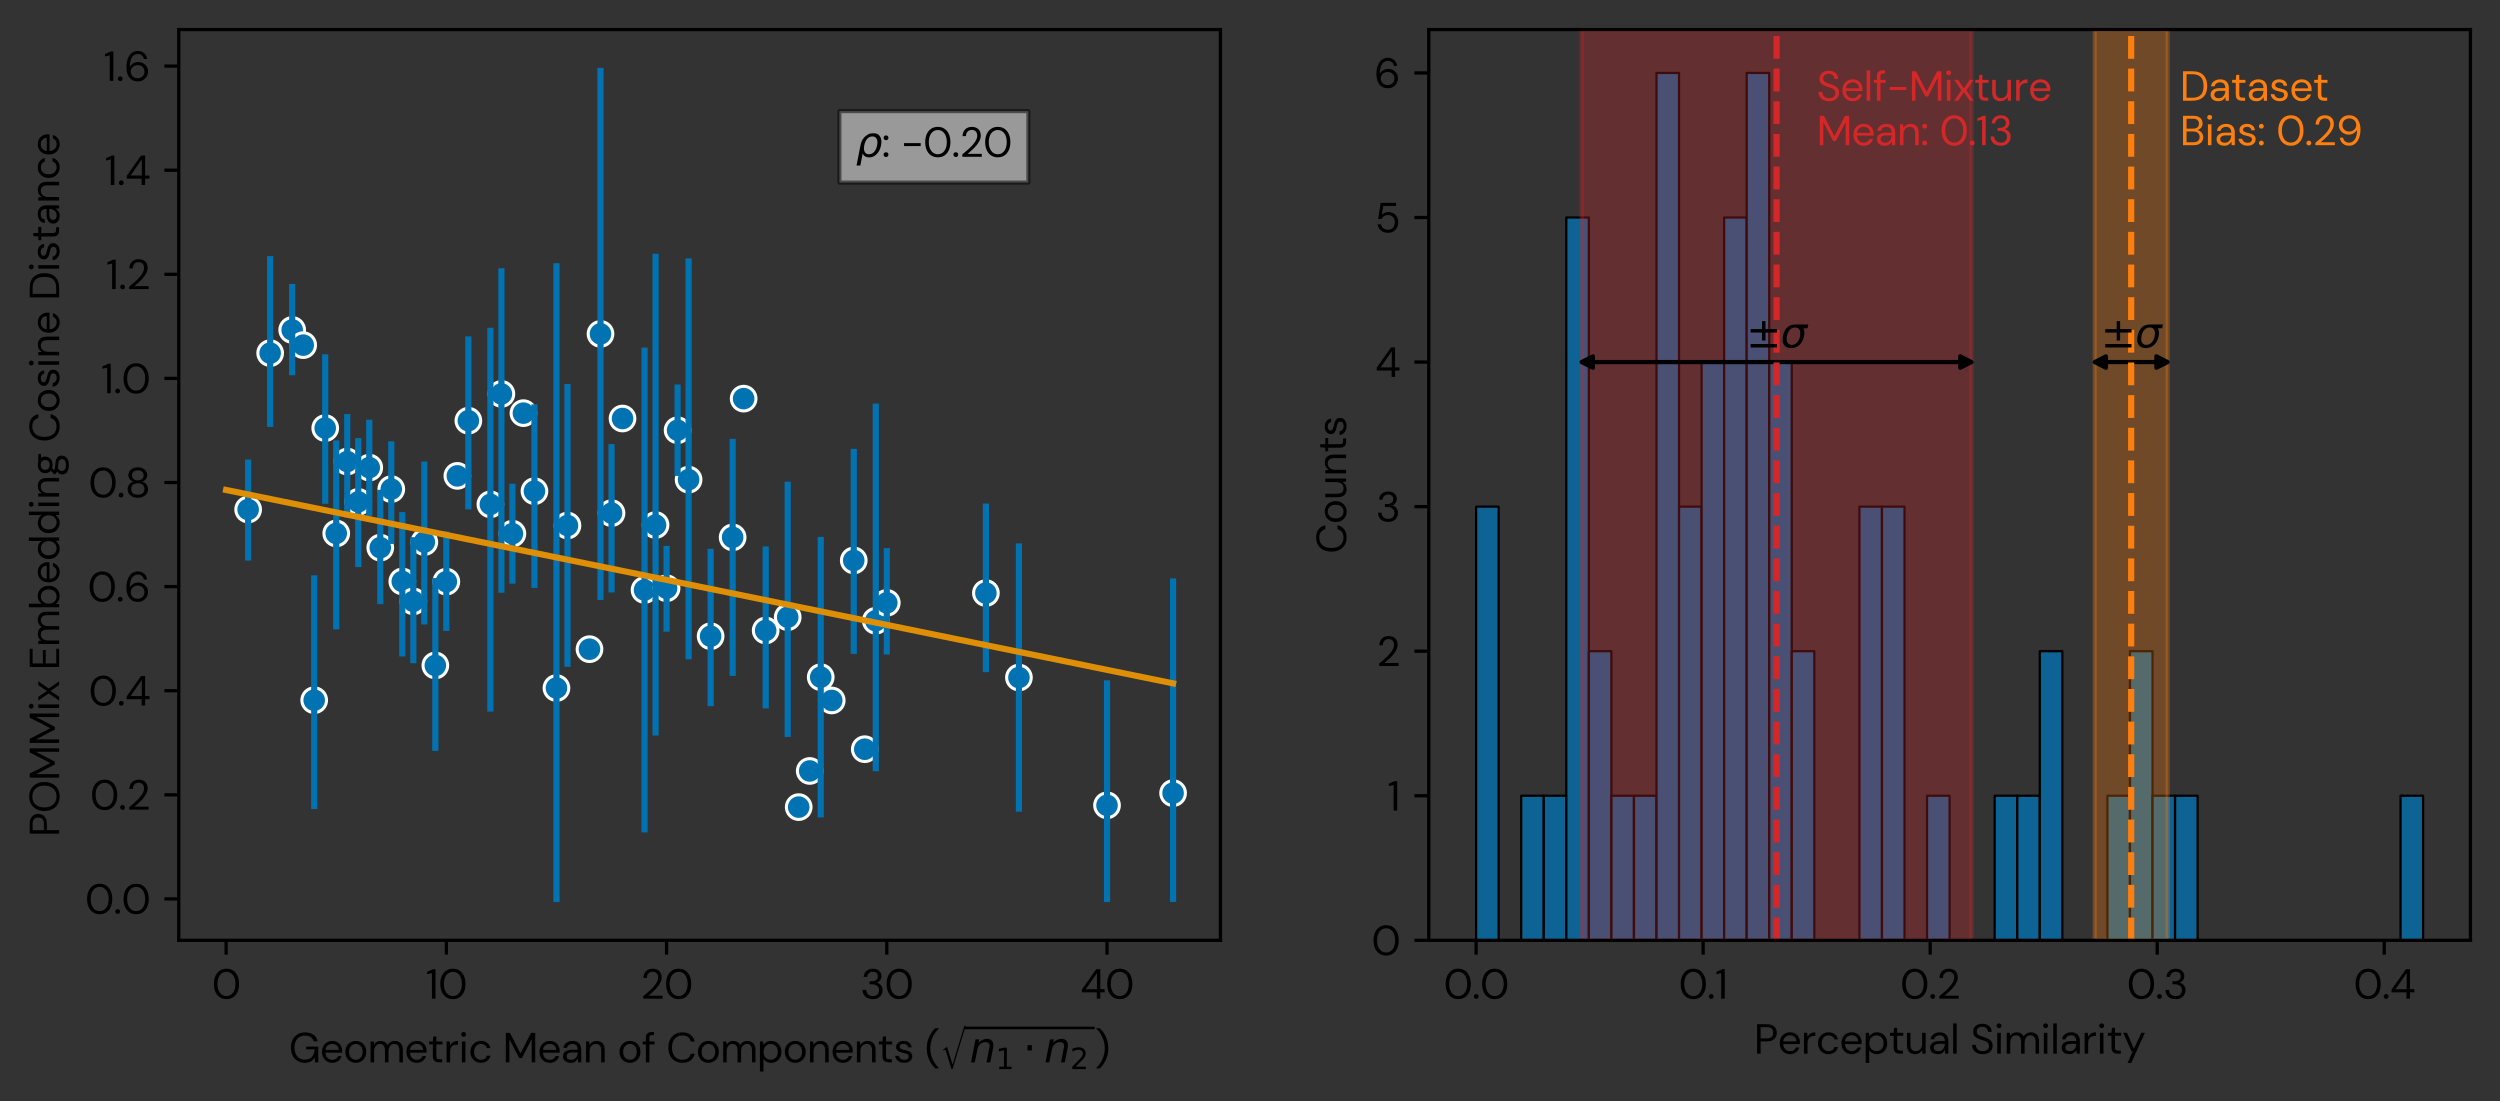 <?xml version="1.0" encoding="utf-8" standalone="no"?>
<!DOCTYPE svg PUBLIC "-//W3C//DTD SVG 1.1//EN"
  "http://www.w3.org/Graphics/SVG/1.1/DTD/svg11.dtd">
<svg xmlns:xlink="http://www.w3.org/1999/xlink" width="608.73pt" height="268.16pt" viewBox="0 0 608.73 268.16" xmlns="http://www.w3.org/2000/svg" version="1.1">
 <rect x="0" y="0" width="608.73" height="268.16" fill="#333333" stroke="none"/>
 <defs>
  <style type="text/css">*{stroke-linejoin: round; stroke-linecap: butt}</style>
 </defs>
 <g id="figure_1">
  <g id="patch_1">
   <path d="M 0 268.16 
L 608.73 268.16 
L 608.73 0 
L 0 0 
L 0 268.16 
z
" style="fill: none"/>
  </g>
  <g id="axes_1">
   <g id="patch_2">
    <path d="M 43.53 228.96 
L 297.166 228.96 
L 297.166 7.2 
L 43.53 7.2 
L 43.53 228.96 
z
" style="fill: none"/>
   </g>
   <g id="matplotlib.axis_1">
    <g id="xtick_1">
     <g id="line2d_1">
      <defs>
       <path id="mb99cddf3f6" d="M 0 0 
L 0 3.5 
" style="stroke: #000000; stroke-width: 0.8"/>
      </defs>
      <g>
       <use xlink:href="#mb99cddf3f6" x="55.059" y="228.96" style="stroke: #000000; stroke-width: 0.8"/>
      </g>
     </g>
     <g id="text_1">
      <!-- 0 -->
      <g transform="translate(51.594 243.16) scale(0.1 -0.1)">
       <defs>
        <path id="DMSans24pt-Regular-30" d="M 2221 -77 
Q 1626 -77 1194 214 
Q 762 506 531 1027 
Q 301 1549 301 2240 
Q 301 2931 531 3452 
Q 762 3974 1194 4265 
Q 1626 4557 2221 4557 
Q 2822 4557 3248 4265 
Q 3674 3974 3904 3452 
Q 4134 2931 4134 2240 
Q 4134 1549 3904 1027 
Q 3674 506 3248 214 
Q 2822 -77 2221 -77 
z
M 2221 397 
Q 2618 397 2925 617 
Q 3232 838 3408 1251 
Q 3584 1664 3584 2240 
Q 3584 2816 3408 3229 
Q 3232 3642 2925 3859 
Q 2618 4077 2221 4077 
Q 1824 4077 1513 3859 
Q 1203 3642 1027 3229 
Q 851 2816 851 2240 
Q 851 1664 1027 1251 
Q 1203 838 1513 617 
Q 1824 397 2221 397 
z
" transform="scale(0.016)"/>
       </defs>
       <use xlink:href="#DMSans24pt-Regular-30"/>
      </g>
     </g>
    </g>
    <g id="xtick_2">
     <g id="line2d_2">
      <g>
       <use xlink:href="#mb99cddf3f6" x="108.682" y="228.96" style="stroke: #000000; stroke-width: 0.8"/>
      </g>
     </g>
     <g id="text_2">
      <!-- 10 -->
      <g transform="translate(103.707 243.16) scale(0.1 -0.1)">
       <defs>
        <path id="DMSans24pt-Regular-31" d="M 915 0 
L 915 3878 
L 192 3718 
L 192 4090 
L 1094 4480 
L 1459 4480 
L 1459 0 
L 915 0 
z
" transform="scale(0.016)"/>
       </defs>
       <use xlink:href="#DMSans24pt-Regular-31"/>
       <use xlink:href="#DMSans24pt-Regular-30" x="30.2"/>
      </g>
     </g>
    </g>
    <g id="xtick_3">
     <g id="line2d_3">
      <g>
       <use xlink:href="#mb99cddf3f6" x="162.304" y="228.96" style="stroke: #000000; stroke-width: 0.8"/>
      </g>
     </g>
     <g id="text_3">
      <!-- 20 -->
      <g transform="translate(155.979 243.16) scale(0.1 -0.1)">
       <defs>
        <path id="DMSans24pt-Regular-32" d="M 403 0 
L 403 378 
Q 858 736 1264 1101 
Q 1670 1466 1987 1827 
Q 2304 2189 2486 2534 
Q 2669 2880 2669 3200 
Q 2669 3437 2589 3638 
Q 2509 3840 2329 3968 
Q 2150 4096 1843 4096 
Q 1549 4096 1350 3965 
Q 1152 3834 1053 3619 
Q 954 3405 954 3149 
L 435 3149 
Q 442 3590 624 3907 
Q 806 4224 1126 4390 
Q 1446 4557 1850 4557 
Q 2445 4557 2825 4221 
Q 3206 3885 3206 3219 
Q 3206 2829 3011 2438 
Q 2816 2048 2505 1686 
Q 2195 1325 1846 1011 
Q 1498 698 1197 448 
L 3360 448 
L 3360 0 
L 403 0 
z
" transform="scale(0.016)"/>
       </defs>
       <use xlink:href="#DMSans24pt-Regular-32"/>
       <use xlink:href="#DMSans24pt-Regular-30" x="57.2"/>
      </g>
     </g>
    </g>
    <g id="xtick_4">
     <g id="line2d_4">
      <g>
       <use xlink:href="#mb99cddf3f6" x="215.927" y="228.96" style="stroke: #000000; stroke-width: 0.8"/>
      </g>
     </g>
     <g id="text_4">
      <!-- 30 -->
      <g transform="translate(209.523 243.16) scale(0.1 -0.1)">
       <defs>
        <path id="DMSans24pt-Regular-33" d="M 1869 -77 
Q 1440 -77 1091 80 
Q 742 237 537 550 
Q 333 864 320 1331 
L 864 1331 
Q 870 1075 988 860 
Q 1107 646 1331 518 
Q 1555 390 1869 390 
Q 2342 390 2582 652 
Q 2822 915 2822 1286 
Q 2822 1600 2672 1798 
Q 2522 1997 2269 2093 
Q 2016 2189 1715 2189 
L 1382 2189 
L 1382 2643 
L 1715 2643 
Q 2150 2643 2396 2844 
Q 2643 3046 2643 3398 
Q 2643 3699 2448 3894 
Q 2253 4090 1869 4090 
Q 1498 4090 1277 3872 
Q 1056 3654 1024 3315 
L 480 3315 
Q 499 3680 675 3961 
Q 851 4243 1158 4400 
Q 1466 4557 1869 4557 
Q 2304 4557 2595 4403 
Q 2886 4250 3036 3994 
Q 3187 3738 3187 3430 
Q 3187 3098 3004 2816 
Q 2822 2534 2445 2438 
Q 2842 2355 3104 2060 
Q 3366 1766 3366 1286 
Q 3366 922 3196 611 
Q 3027 301 2694 112 
Q 2362 -77 1869 -77 
z
" transform="scale(0.016)"/>
       </defs>
       <use xlink:href="#DMSans24pt-Regular-33"/>
       <use xlink:href="#DMSans24pt-Regular-30" x="58.8"/>
      </g>
     </g>
    </g>
    <g id="xtick_5">
     <g id="line2d_5">
      <g>
       <use xlink:href="#mb99cddf3f6" x="269.55" y="228.96" style="stroke: #000000; stroke-width: 0.8"/>
      </g>
     </g>
     <g id="text_5">
      <!-- 40 -->
      <g transform="translate(263.06 243.16) scale(0.1 -0.1)">
       <defs>
        <path id="DMSans24pt-Regular-34" d="M 2502 0 
L 2502 960 
L 230 960 
L 230 1376 
L 2406 4480 
L 3034 4480 
L 3034 1434 
L 3699 1434 
L 3699 960 
L 3034 960 
L 3034 0 
L 2502 0 
z
M 826 1434 
L 2528 1434 
L 2528 3885 
L 826 1434 
z
" transform="scale(0.016)"/>
       </defs>
       <use xlink:href="#DMSans24pt-Regular-34"/>
       <use xlink:href="#DMSans24pt-Regular-30" x="60.5"/>
      </g>
     </g>
    </g>
    <g id="text_6">
     <!-- Geometric Mean of Components ($\sqrt{n_1 \cdot n_2}$) -->
     <g transform="translate(70.348 258.76) scale(0.1 -0.1)">
      <defs>
       <path id="DMSans24pt-Regular-47" d="M 2400 -77 
Q 1773 -77 1299 214 
Q 826 506 563 1024 
Q 301 1542 301 2234 
Q 301 2918 566 3443 
Q 832 3968 1321 4262 
Q 1811 4557 2477 4557 
Q 3232 4557 3737 4195 
Q 4243 3834 4384 3187 
L 3763 3187 
Q 3674 3590 3341 3827 
Q 3008 4064 2477 4064 
Q 1984 4064 1616 3843 
Q 1248 3622 1049 3212 
Q 851 2803 851 2234 
Q 851 1664 1049 1251 
Q 1248 838 1603 620 
Q 1958 403 2419 403 
Q 3136 403 3501 825 
Q 3866 1248 3917 1971 
L 2624 1971 
L 2624 2394 
L 4467 2394 
L 4467 0 
L 3974 0 
L 3930 736 
Q 3693 346 3337 134 
Q 2982 -77 2400 -77 
z
" transform="scale(0.016)"/>
       <path id="DMSans24pt-Regular-65" d="M 1869 -77 
Q 1414 -77 1062 131 
Q 710 339 508 713 
Q 307 1088 307 1587 
Q 307 2093 505 2464 
Q 704 2835 1059 3043 
Q 1414 3251 1882 3251 
Q 2349 3251 2681 3043 
Q 3014 2835 3193 2499 
Q 3373 2163 3373 1766 
Q 3373 1702 3373 1628 
Q 3373 1555 3366 1466 
L 832 1466 
Q 851 1101 1001 861 
Q 1152 621 1382 499 
Q 1613 378 1869 378 
Q 2202 378 2426 531 
Q 2650 685 2752 947 
L 3283 947 
Q 3162 506 2797 214 
Q 2432 -77 1869 -77 
z
M 1869 2797 
Q 1485 2797 1187 2566 
Q 890 2336 838 1882 
L 2842 1882 
Q 2822 2310 2550 2553 
Q 2278 2797 1869 2797 
z
" transform="scale(0.016)"/>
       <path id="DMSans24pt-Regular-6f" d="M 1888 -77 
Q 1440 -77 1081 128 
Q 723 333 515 707 
Q 307 1082 307 1587 
Q 307 2093 518 2467 
Q 730 2842 1091 3046 
Q 1453 3251 1901 3251 
Q 2349 3251 2707 3046 
Q 3066 2842 3274 2467 
Q 3482 2093 3482 1587 
Q 3482 1082 3270 707 
Q 3059 333 2697 128 
Q 2336 -77 1888 -77 
z
M 1888 384 
Q 2163 384 2400 518 
Q 2637 653 2784 921 
Q 2931 1190 2931 1587 
Q 2931 1990 2787 2256 
Q 2643 2522 2406 2656 
Q 2170 2790 1901 2790 
Q 1632 2790 1392 2656 
Q 1152 2522 1005 2256 
Q 858 1990 858 1587 
Q 858 1190 1005 921 
Q 1152 653 1385 518 
Q 1619 384 1888 384 
z
" transform="scale(0.016)"/>
       <path id="DMSans24pt-Regular-6d" d="M 442 0 
L 442 3174 
L 928 3174 
L 966 2714 
Q 1120 2970 1376 3110 
Q 1632 3251 1952 3251 
Q 2323 3251 2598 3097 
Q 2874 2944 3021 2630 
Q 3187 2925 3481 3088 
Q 3776 3251 4109 3251 
Q 4678 3251 5017 2908 
Q 5357 2566 5357 1856 
L 5357 0 
L 4826 0 
L 4826 1798 
Q 4826 2291 4627 2540 
Q 4429 2790 4058 2790 
Q 3674 2790 3421 2492 
Q 3168 2195 3168 1645 
L 3168 0 
L 2630 0 
L 2630 1798 
Q 2630 2291 2432 2540 
Q 2234 2790 1862 2790 
Q 1485 2790 1232 2492 
Q 979 2195 979 1645 
L 979 0 
L 442 0 
z
" transform="scale(0.016)"/>
       <path id="DMSans24pt-Regular-74" d="M 1696 0 
Q 1261 0 1011 214 
Q 762 429 762 973 
L 762 2720 
L 211 2720 
L 211 3174 
L 762 3174 
L 832 3936 
L 1299 3936 
L 1299 3174 
L 2234 3174 
L 2234 2720 
L 1299 2720 
L 1299 973 
Q 1299 672 1420 566 
Q 1542 461 1850 461 
L 2182 461 
L 2182 0 
L 1696 0 
z
" transform="scale(0.016)"/>
       <path id="DMSans24pt-Regular-72" d="M 442 0 
L 442 3174 
L 928 3174 
L 973 2560 
Q 1120 2880 1421 3065 
Q 1722 3251 2163 3251 
L 2163 2688 
L 2016 2688 
Q 1734 2688 1497 2592 
Q 1261 2496 1120 2259 
Q 979 2022 979 1600 
L 979 0 
L 442 0 
z
" transform="scale(0.016)"/>
       <path id="DMSans24pt-Regular-69" d="M 768 3878 
Q 608 3878 502 3984 
Q 397 4090 397 4250 
Q 397 4410 502 4509 
Q 608 4608 768 4608 
Q 922 4608 1030 4509 
Q 1139 4410 1139 4250 
Q 1139 4090 1030 3984 
Q 922 3878 768 3878 
z
M 499 0 
L 499 3174 
L 1037 3174 
L 1037 0 
L 499 0 
z
" transform="scale(0.016)"/>
       <path id="DMSans24pt-Regular-63" d="M 1901 -77 
Q 1446 -77 1084 131 
Q 723 339 515 713 
Q 307 1088 307 1587 
Q 307 2086 515 2460 
Q 723 2835 1084 3043 
Q 1446 3251 1901 3251 
Q 2470 3251 2854 2956 
Q 3238 2662 3341 2170 
L 2790 2170 
Q 2726 2464 2476 2627 
Q 2227 2790 1894 2790 
Q 1626 2790 1389 2656 
Q 1152 2522 1005 2253 
Q 858 1984 858 1587 
Q 858 1190 1005 921 
Q 1152 653 1389 515 
Q 1626 378 1894 378 
Q 2227 378 2476 544 
Q 2726 710 2790 1005 
L 3341 1005 
Q 3238 525 2854 224 
Q 2470 -77 1901 -77 
z
" transform="scale(0.016)"/>
       <path id="DMSans24pt-Regular-20" transform="scale(0.016)"/>
       <path id="DMSans24pt-Regular-4d" d="M 474 0 
L 474 4480 
L 1101 4480 
L 2707 1357 
L 4314 4480 
L 4947 4480 
L 4947 0 
L 4410 0 
L 4410 3520 
L 2912 640 
L 2509 640 
L 1011 3514 
L 1011 0 
L 474 0 
z
" transform="scale(0.016)"/>
       <path id="DMSans24pt-Regular-61" d="M 1498 -77 
Q 1101 -77 838 57 
Q 576 192 448 416 
Q 320 640 320 902 
Q 320 1389 691 1651 
Q 1062 1914 1702 1914 
L 2560 1914 
Q 2560 2355 2349 2576 
Q 2138 2797 1760 2797 
Q 1446 2797 1216 2640 
Q 986 2483 934 2182 
L 384 2182 
Q 422 2528 620 2765 
Q 819 3002 1123 3126 
Q 1427 3251 1760 3251 
Q 2426 3251 2762 2896 
Q 3098 2541 3098 1952 
L 3098 0 
L 2618 0 
L 2586 570 
Q 2451 301 2192 112 
Q 1933 -77 1498 -77 
z
M 1581 378 
Q 1894 378 2112 538 
Q 2330 698 2445 954 
Q 2560 1210 2560 1491 
L 2560 1498 
L 1747 1498 
Q 1274 1498 1078 1334 
Q 883 1171 883 928 
Q 883 678 1065 528 
Q 1248 378 1581 378 
z
" transform="scale(0.016)"/>
       <path id="DMSans24pt-Regular-6e" d="M 442 0 
L 442 3174 
L 928 3174 
L 960 2605 
Q 1114 2906 1402 3078 
Q 1690 3251 2054 3251 
Q 2618 3251 2954 2908 
Q 3290 2566 3290 1856 
L 3290 0 
L 2752 0 
L 2752 1798 
Q 2752 2291 2541 2540 
Q 2330 2790 1933 2790 
Q 1523 2790 1251 2492 
Q 979 2195 979 1645 
L 979 0 
L 442 0 
z
" transform="scale(0.016)"/>
       <path id="DMSans24pt-Regular-66" d="M 614 0 
L 614 2720 
L 134 2720 
L 134 3174 
L 614 3174 
L 614 3725 
Q 614 4186 844 4397 
Q 1075 4608 1517 4608 
L 1837 4608 
L 1837 4147 
L 1600 4147 
Q 1363 4147 1257 4051 
Q 1152 3955 1152 3712 
L 1152 3174 
L 1933 3174 
L 1933 2720 
L 1152 2720 
L 1152 0 
L 614 0 
z
" transform="scale(0.016)"/>
       <path id="DMSans24pt-Regular-43" d="M 2438 -77 
Q 1779 -77 1299 214 
Q 819 506 560 1027 
Q 301 1549 301 2240 
Q 301 2931 560 3452 
Q 819 3974 1299 4265 
Q 1779 4557 2438 4557 
Q 3213 4557 3693 4192 
Q 4173 3827 4307 3162 
L 3712 3162 
Q 3610 3578 3296 3830 
Q 2982 4083 2438 4083 
Q 1958 4083 1600 3862 
Q 1242 3642 1046 3229 
Q 851 2816 851 2240 
Q 851 1664 1046 1251 
Q 1242 838 1600 617 
Q 1958 397 2438 397 
Q 2982 397 3296 643 
Q 3610 890 3712 1299 
L 4307 1299 
Q 4173 653 3693 288 
Q 3213 -77 2438 -77 
z
" transform="scale(0.016)"/>
       <path id="DMSans24pt-Regular-70" d="M 442 -1408 
L 442 3174 
L 928 3174 
L 979 2650 
Q 1133 2880 1417 3065 
Q 1702 3251 2144 3251 
Q 2618 3251 2970 3033 
Q 3322 2816 3517 2438 
Q 3712 2061 3712 1581 
Q 3712 1101 3517 726 
Q 3322 352 2966 137 
Q 2611 -77 2138 -77 
Q 1747 -77 1446 83 
Q 1146 243 979 531 
L 979 -1408 
L 442 -1408 
z
M 2080 390 
Q 2400 390 2646 540 
Q 2893 691 3030 960 
Q 3168 1229 3168 1587 
Q 3168 1946 3030 2214 
Q 2893 2483 2646 2633 
Q 2400 2784 2080 2784 
Q 1760 2784 1513 2633 
Q 1267 2483 1129 2214 
Q 992 1946 992 1587 
Q 992 1229 1129 960 
Q 1267 691 1513 540 
Q 1760 390 2080 390 
z
" transform="scale(0.016)"/>
       <path id="DMSans24pt-Regular-73" d="M 1658 -77 
Q 1088 -77 710 211 
Q 333 499 269 992 
L 819 992 
Q 870 742 1084 560 
Q 1299 378 1664 378 
Q 2003 378 2163 522 
Q 2323 666 2323 864 
Q 2323 1146 2115 1245 
Q 1907 1344 1530 1421 
Q 1274 1472 1014 1568 
Q 755 1664 585 1840 
Q 416 2016 416 2304 
Q 416 2720 726 2985 
Q 1037 3251 1568 3251 
Q 2074 3251 2397 3001 
Q 2720 2752 2771 2278 
L 2240 2278 
Q 2214 2522 2038 2659 
Q 1862 2797 1562 2797 
Q 1267 2797 1113 2675 
Q 960 2554 960 2355 
Q 960 2170 1161 2054 
Q 1363 1939 1709 1869 
Q 2010 1805 2272 1712 
Q 2534 1619 2704 1436 
Q 2874 1254 2874 909 
Q 2880 480 2550 201 
Q 2221 -77 1658 -77 
z
" transform="scale(0.016)"/>
       <path id="DMSans24pt-Regular-28" d="M 1587 -928 
Q 1242 -595 947 -137 
Q 653 320 477 889 
Q 301 1459 301 2131 
Q 301 2803 477 3372 
Q 653 3942 947 4403 
Q 1242 4864 1587 5190 
L 2138 5190 
L 2138 5139 
Q 1555 4563 1196 3792 
Q 838 3021 838 2131 
Q 838 1242 1196 470 
Q 1555 -301 2138 -877 
L 2138 -928 
L 1587 -928 
z
" transform="scale(0.016)"/>
       <path id="STIXSizeOneSym-Regular-221a" d="M 6970 9933 
L 3373 -1888 
L 3104 -1888 
L 1626 2918 
Q 1555 3149 1465 3251 
Q 1376 3354 1229 3354 
Q 1011 3354 794 3181 
L 717 3309 
L 1766 4115 
L 1926 4115 
L 3379 -602 
L 3405 -602 
L 6605 9933 
L 6970 9933 
z
" transform="scale(0.016)"/>
       <path id="DejaVuSans-Oblique-6e" d="M 3566 2113 
L 3156 0 
L 2578 0 
L 2988 2091 
Q 3016 2238 3031 2350 
Q 3047 2463 3047 2528 
Q 3047 2791 2881 2937 
Q 2716 3084 2419 3084 
Q 1956 3084 1622 2776 
Q 1288 2469 1184 1941 
L 800 0 
L 225 0 
L 903 3500 
L 1478 3500 
L 1363 2950 
Q 1603 3253 1940 3418 
Q 2278 3584 2650 3584 
Q 3113 3584 3367 3334 
Q 3622 3084 3622 2631 
Q 3622 2519 3608 2391 
Q 3594 2263 3566 2113 
z
" transform="scale(0.016)"/>
       <path id="DejaVuSans-31" d="M 794 531 
L 1825 531 
L 1825 4091 
L 703 3866 
L 703 4441 
L 1819 4666 
L 2450 4666 
L 2450 531 
L 3481 531 
L 3481 0 
L 794 0 
L 794 531 
z
" transform="scale(0.016)"/>
       <path id="DejaVuSans-22c5" d="M 684 2619 
L 1344 2619 
L 1344 1825 
L 684 1825 
L 684 2619 
z
" transform="scale(0.016)"/>
       <path id="DejaVuSans-32" d="M 1228 531 
L 3431 531 
L 3431 0 
L 469 0 
L 469 531 
Q 828 903 1448 1529 
Q 2069 2156 2228 2338 
Q 2531 2678 2651 2914 
Q 2772 3150 2772 3378 
Q 2772 3750 2511 3984 
Q 2250 4219 1831 4219 
Q 1534 4219 1204 4116 
Q 875 4013 500 3803 
L 500 4441 
Q 881 4594 1212 4672 
Q 1544 4750 1819 4750 
Q 2544 4750 2975 4387 
Q 3406 4025 3406 3419 
Q 3406 3131 3298 2873 
Q 3191 2616 2906 2266 
Q 2828 2175 2409 1742 
Q 1991 1309 1228 531 
z
" transform="scale(0.016)"/>
       <path id="DMSans24pt-Regular-29" d="M 794 -928 
L 243 -928 
L 243 -877 
Q 826 -301 1184 470 
Q 1542 1242 1542 2131 
Q 1542 3021 1187 3792 
Q 832 4563 243 5139 
L 243 5190 
L 794 5190 
Q 1146 4864 1437 4403 
Q 1728 3942 1904 3372 
Q 2080 2803 2080 2131 
Q 2080 1459 1904 889 
Q 1728 320 1437 -137 
Q 1146 -595 794 -928 
z
" transform="scale(0.016)"/>
      </defs>
      <use xlink:href="#DMSans24pt-Regular-47" transform="translate(0 0.984)"/>
      <use xlink:href="#DMSans24pt-Regular-65" transform="translate(75.7 0.984)"/>
      <use xlink:href="#DMSans24pt-Regular-6f" transform="translate(132.6 0.984)"/>
      <use xlink:href="#DMSans24pt-Regular-6d" transform="translate(191.8 0.984)"/>
      <use xlink:href="#DMSans24pt-Regular-65" transform="translate(281.3 0.984)"/>
      <use xlink:href="#DMSans24pt-Regular-74" transform="translate(338.2 0.984)"/>
      <use xlink:href="#DMSans24pt-Regular-72" transform="translate(376.9 0.984)"/>
      <use xlink:href="#DMSans24pt-Regular-69" transform="translate(413.2 0.984)"/>
      <use xlink:href="#DMSans24pt-Regular-63" transform="translate(437.1 0.984)"/>
      <use xlink:href="#DMSans24pt-Regular-20" transform="translate(494.1 0.984)"/>
      <use xlink:href="#DMSans24pt-Regular-4d" transform="translate(520.6 0.984)"/>
      <use xlink:href="#DMSans24pt-Regular-65" transform="translate(605.3 0.984)"/>
      <use xlink:href="#DMSans24pt-Regular-61" transform="translate(662.2 0.984)"/>
      <use xlink:href="#DMSans24pt-Regular-6e" transform="translate(716.4 0.984)"/>
      <use xlink:href="#DMSans24pt-Regular-20" transform="translate(773.6 0.984)"/>
      <use xlink:href="#DMSans24pt-Regular-6f" transform="translate(800.1 0.984)"/>
      <use xlink:href="#DMSans24pt-Regular-66" transform="translate(859.3 0.984)"/>
      <use xlink:href="#DMSans24pt-Regular-20" transform="translate(892.6 0.984)"/>
      <use xlink:href="#DMSans24pt-Regular-43" transform="translate(919.1 0.984)"/>
      <use xlink:href="#DMSans24pt-Regular-6f" transform="translate(991.1 0.984)"/>
      <use xlink:href="#DMSans24pt-Regular-6d" transform="translate(1050.3 0.984)"/>
      <use xlink:href="#DMSans24pt-Regular-70" transform="translate(1139.8 0.984)"/>
      <use xlink:href="#DMSans24pt-Regular-6f" transform="translate(1202.6 0.984)"/>
      <use xlink:href="#DMSans24pt-Regular-6e" transform="translate(1261.8 0.984)"/>
      <use xlink:href="#DMSans24pt-Regular-65" transform="translate(1319 0.984)"/>
      <use xlink:href="#DMSans24pt-Regular-6e" transform="translate(1375.9 0.984)"/>
      <use xlink:href="#DMSans24pt-Regular-74" transform="translate(1433.1 0.984)"/>
      <use xlink:href="#DMSans24pt-Regular-73" transform="translate(1471.8 0.984)"/>
      <use xlink:href="#DMSans24pt-Regular-20" transform="translate(1521.8 0.984)"/>
      <use xlink:href="#DMSans24pt-Regular-28" transform="translate(1548.3 0.984)"/>
      <use xlink:href="#STIXSizeOneSym-Regular-221a" transform="translate(1585.5 1.094) scale(0.561)"/>
      <use xlink:href="#DejaVuSans-Oblique-6e" transform="translate(1657.324 0.75)"/>
      <use xlink:href="#DejaVuSans-31" transform="translate(1720.703 -15.656) scale(0.7)"/>
      <use xlink:href="#DejaVuSans-22c5" transform="translate(1787.456 0.75)"/>
      <use xlink:href="#DejaVuSans-Oblique-6e" transform="translate(1838.725 0.75)"/>
      <use xlink:href="#DejaVuSans-32" transform="translate(1902.104 -15.656) scale(0.7)"/>
      <use xlink:href="#DMSans24pt-Regular-29" transform="translate(1961.875 0.984)"/>
      <path d="M 1644.824 81.5 
L 1644.824 87.75 
L 1961.875 87.75 
L 1961.875 81.5 
L 1644.824 81.5 
z
"/>
     </g>
    </g>
   </g>
   <g id="matplotlib.axis_2">
    <g id="ytick_1">
     <g id="line2d_6">
      <defs>
       <path id="m6c4d34e74f" d="M 0 0 
L -3.5 0 
" style="stroke: #000000; stroke-width: 0.8"/>
      </defs>
      <g>
       <use xlink:href="#m6c4d34e74f" x="43.53" y="218.88" style="stroke: #000000; stroke-width: 0.8"/>
      </g>
     </g>
     <g id="text_7">
      <!-- 0.0 -->
      <g transform="translate(20.72 222.48) scale(0.1 -0.1)">
       <defs>
        <path id="DMSans24pt-Regular-2e" d="M 627 -32 
Q 467 -32 361 73 
Q 256 179 256 333 
Q 256 486 361 592 
Q 467 698 627 698 
Q 787 698 889 592 
Q 992 486 992 333 
Q 992 179 889 73 
Q 787 -32 627 -32 
z
" transform="scale(0.016)"/>
       </defs>
       <use xlink:href="#DMSans24pt-Regular-30"/>
       <use xlink:href="#DMSans24pt-Regular-2e" x="69.3"/>
       <use xlink:href="#DMSans24pt-Regular-30" x="88.8"/>
      </g>
     </g>
    </g>
    <g id="ytick_2">
     <g id="line2d_7">
      <g>
       <use xlink:href="#m6c4d34e74f" x="43.53" y="193.532" style="stroke: #000000; stroke-width: 0.8"/>
      </g>
     </g>
     <g id="text_8">
      <!-- 0.2 -->
      <g transform="translate(21.93 197.132) scale(0.1 -0.1)">
       <use xlink:href="#DMSans24pt-Regular-30"/>
       <use xlink:href="#DMSans24pt-Regular-2e" x="69.3"/>
       <use xlink:href="#DMSans24pt-Regular-32" x="88.8"/>
      </g>
     </g>
    </g>
    <g id="ytick_3">
     <g id="line2d_8">
      <g>
       <use xlink:href="#m6c4d34e74f" x="43.53" y="168.183" style="stroke: #000000; stroke-width: 0.8"/>
      </g>
     </g>
     <g id="text_9">
      <!-- 0.4 -->
      <g transform="translate(21.6 171.783) scale(0.1 -0.1)">
       <use xlink:href="#DMSans24pt-Regular-30"/>
       <use xlink:href="#DMSans24pt-Regular-2e" x="69.3"/>
       <use xlink:href="#DMSans24pt-Regular-34" x="88.8"/>
      </g>
     </g>
    </g>
    <g id="ytick_4">
     <g id="line2d_9">
      <g>
       <use xlink:href="#m6c4d34e74f" x="43.53" y="142.835" style="stroke: #000000; stroke-width: 0.8"/>
      </g>
     </g>
     <g id="text_10">
      <!-- 0.6 -->
      <g transform="translate(21.35 146.435) scale(0.1 -0.1)">
       <defs>
        <path id="DMSans24pt-Regular-36" d="M 2086 -77 
Q 1600 -77 1267 105 
Q 934 288 732 595 
Q 531 902 438 1283 
Q 346 1664 346 2061 
Q 346 2803 550 3363 
Q 755 3923 1145 4240 
Q 1536 4557 2080 4557 
Q 2502 4557 2806 4390 
Q 3110 4224 3286 3945 
Q 3462 3667 3501 3328 
L 3002 3328 
Q 2938 3693 2694 3891 
Q 2451 4090 2074 4090 
Q 1568 4090 1229 3622 
Q 890 3155 858 2170 
L 858 2125 
Q 1011 2426 1350 2646 
Q 1690 2867 2157 2867 
Q 2541 2867 2877 2688 
Q 3213 2509 3424 2185 
Q 3635 1862 3635 1427 
Q 3635 1050 3449 704 
Q 3264 358 2915 140 
Q 2566 -77 2086 -77 
z
M 2048 397 
Q 2349 397 2585 528 
Q 2822 659 2956 886 
Q 3091 1114 3091 1402 
Q 3091 1856 2796 2128 
Q 2502 2400 2048 2400 
Q 1754 2400 1514 2262 
Q 1274 2125 1136 1897 
Q 998 1670 998 1395 
Q 998 1107 1136 883 
Q 1274 659 1514 528 
Q 1754 397 2048 397 
z
" transform="scale(0.016)"/>
       </defs>
       <use xlink:href="#DMSans24pt-Regular-30"/>
       <use xlink:href="#DMSans24pt-Regular-2e" x="69.3"/>
       <use xlink:href="#DMSans24pt-Regular-36" x="88.8"/>
      </g>
     </g>
    </g>
    <g id="ytick_5">
     <g id="line2d_10">
      <g>
       <use xlink:href="#m6c4d34e74f" x="43.53" y="117.486" style="stroke: #000000; stroke-width: 0.8"/>
      </g>
     </g>
     <g id="text_11">
      <!-- 0.8 -->
      <g transform="translate(21.55 121.086) scale(0.1 -0.1)">
       <defs>
        <path id="DMSans24pt-Regular-38" d="M 1952 -77 
Q 1510 -77 1161 86 
Q 813 250 608 541 
Q 403 832 403 1216 
Q 403 1626 643 1952 
Q 883 2278 1280 2387 
Q 915 2515 716 2784 
Q 518 3053 518 3366 
Q 518 3699 691 3968 
Q 864 4237 1184 4397 
Q 1504 4557 1952 4557 
Q 2400 4557 2720 4397 
Q 3040 4237 3213 3968 
Q 3386 3699 3386 3366 
Q 3386 3053 3187 2784 
Q 2989 2515 2624 2387 
Q 3021 2278 3261 1952 
Q 3501 1626 3501 1216 
Q 3501 832 3296 541 
Q 3091 250 2742 86 
Q 2394 -77 1952 -77 
z
M 1952 2579 
Q 2362 2579 2602 2790 
Q 2842 3002 2842 3334 
Q 2842 3712 2605 3904 
Q 2368 4096 1952 4096 
Q 1542 4096 1305 3904 
Q 1069 3712 1069 3334 
Q 1069 3002 1305 2790 
Q 1542 2579 1952 2579 
z
M 1952 397 
Q 2464 397 2713 630 
Q 2963 864 2963 1248 
Q 2963 1683 2688 1907 
Q 2413 2131 1952 2131 
Q 1491 2131 1216 1907 
Q 941 1683 941 1248 
Q 941 864 1193 630 
Q 1446 397 1952 397 
z
" transform="scale(0.016)"/>
       </defs>
       <use xlink:href="#DMSans24pt-Regular-30"/>
       <use xlink:href="#DMSans24pt-Regular-2e" x="69.3"/>
       <use xlink:href="#DMSans24pt-Regular-38" x="88.8"/>
      </g>
     </g>
    </g>
    <g id="ytick_6">
     <g id="line2d_11">
      <g>
       <use xlink:href="#m6c4d34e74f" x="43.53" y="92.138" style="stroke: #000000; stroke-width: 0.8"/>
      </g>
     </g>
     <g id="text_12">
      <!-- 1.0 -->
      <g transform="translate(24.63 95.738) scale(0.1 -0.1)">
       <use xlink:href="#DMSans24pt-Regular-31"/>
       <use xlink:href="#DMSans24pt-Regular-2e" x="30.2"/>
       <use xlink:href="#DMSans24pt-Regular-30" x="49.7"/>
      </g>
     </g>
    </g>
    <g id="ytick_7">
     <g id="line2d_12">
      <g>
       <use xlink:href="#m6c4d34e74f" x="43.53" y="66.789" style="stroke: #000000; stroke-width: 0.8"/>
      </g>
     </g>
     <g id="text_13">
      <!-- 1.2 -->
      <g transform="translate(25.839 70.389) scale(0.1 -0.1)">
       <use xlink:href="#DMSans24pt-Regular-31"/>
       <use xlink:href="#DMSans24pt-Regular-2e" x="30.2"/>
       <use xlink:href="#DMSans24pt-Regular-32" x="49.7"/>
      </g>
     </g>
    </g>
    <g id="ytick_8">
     <g id="line2d_13">
      <g>
       <use xlink:href="#m6c4d34e74f" x="43.53" y="41.441" style="stroke: #000000; stroke-width: 0.8"/>
      </g>
     </g>
     <g id="text_14">
      <!-- 1.4 -->
      <g transform="translate(25.509 45.041) scale(0.1 -0.1)">
       <use xlink:href="#DMSans24pt-Regular-31"/>
       <use xlink:href="#DMSans24pt-Regular-2e" x="30.2"/>
       <use xlink:href="#DMSans24pt-Regular-34" x="49.7"/>
      </g>
     </g>
    </g>
    <g id="ytick_9">
     <g id="line2d_14">
      <g>
       <use xlink:href="#m6c4d34e74f" x="43.53" y="16.092" style="stroke: #000000; stroke-width: 0.8"/>
      </g>
     </g>
     <g id="text_15">
      <!-- 1.6 -->
      <g transform="translate(25.259 19.692) scale(0.1 -0.1)">
       <use xlink:href="#DMSans24pt-Regular-31"/>
       <use xlink:href="#DMSans24pt-Regular-2e" x="30.2"/>
       <use xlink:href="#DMSans24pt-Regular-36" x="49.7"/>
      </g>
     </g>
    </g>
    <g id="text_16">
     <!-- POMMix Embedding Cosine Distance -->
     <g transform="translate(14.4 203.75) rotate(-90) scale(0.1 -0.1)">
      <defs>
       <path id="DMSans24pt-Regular-50" d="M 474 0 
L 474 4480 
L 1946 4480 
Q 2470 4480 2809 4307 
Q 3149 4134 3312 3840 
Q 3475 3546 3475 3174 
Q 3475 2810 3315 2515 
Q 3155 2221 2816 2045 
Q 2477 1869 1946 1869 
L 1011 1869 
L 1011 0 
L 474 0 
z
M 1011 2323 
L 1933 2323 
Q 2464 2323 2694 2553 
Q 2925 2784 2925 3174 
Q 2925 3584 2694 3808 
Q 2464 4032 1933 4032 
L 1011 4032 
L 1011 2323 
z
" transform="scale(0.016)"/>
       <path id="DMSans24pt-Regular-4f" d="M 2509 -77 
Q 1850 -77 1354 214 
Q 858 506 579 1027 
Q 301 1549 301 2240 
Q 301 2925 579 3446 
Q 858 3968 1354 4262 
Q 1850 4557 2509 4557 
Q 3174 4557 3670 4262 
Q 4166 3968 4441 3446 
Q 4717 2925 4717 2240 
Q 4717 1549 4441 1027 
Q 4166 506 3670 214 
Q 3174 -77 2509 -77 
z
M 2509 397 
Q 3002 397 3376 617 
Q 3750 838 3958 1251 
Q 4166 1664 4166 2240 
Q 4166 2816 3958 3229 
Q 3750 3642 3376 3859 
Q 3002 4077 2509 4077 
Q 2016 4077 1641 3859 
Q 1267 3642 1059 3229 
Q 851 2816 851 2240 
Q 851 1664 1059 1251 
Q 1267 838 1641 617 
Q 2016 397 2509 397 
z
" transform="scale(0.016)"/>
       <path id="DMSans24pt-Regular-78" d="M 122 0 
L 1222 1587 
L 122 3174 
L 704 3174 
L 1594 1862 
L 2490 3174 
L 3066 3174 
L 1965 1587 
L 3066 0 
L 2490 0 
L 1594 1312 
L 704 0 
L 122 0 
z
" transform="scale(0.016)"/>
       <path id="DMSans24pt-Regular-45" d="M 474 0 
L 474 4480 
L 3245 4480 
L 3245 4038 
L 1011 4038 
L 1011 2477 
L 3053 2477 
L 3053 2042 
L 1011 2042 
L 1011 442 
L 3245 442 
L 3245 0 
L 474 0 
z
" transform="scale(0.016)"/>
       <path id="DMSans24pt-Regular-62" d="M 2138 -77 
Q 1747 -77 1446 83 
Q 1146 243 979 531 
L 928 0 
L 442 0 
L 442 4608 
L 979 4608 
L 979 2650 
Q 1133 2880 1417 3065 
Q 1702 3251 2144 3251 
Q 2618 3251 2970 3033 
Q 3322 2816 3517 2438 
Q 3712 2061 3712 1581 
Q 3712 1101 3517 726 
Q 3322 352 2966 137 
Q 2611 -77 2138 -77 
z
M 2080 390 
Q 2400 390 2646 540 
Q 2893 691 3030 960 
Q 3168 1229 3168 1587 
Q 3168 1946 3030 2214 
Q 2893 2483 2646 2633 
Q 2400 2784 2080 2784 
Q 1760 2784 1513 2633 
Q 1267 2483 1129 2214 
Q 992 1946 992 1587 
Q 992 1229 1129 960 
Q 1267 691 1513 540 
Q 1760 390 2080 390 
z
" transform="scale(0.016)"/>
       <path id="DMSans24pt-Regular-64" d="M 1882 -77 
Q 1408 -77 1053 140 
Q 698 358 502 736 
Q 307 1114 307 1594 
Q 307 2074 502 2448 
Q 698 2822 1056 3036 
Q 1414 3251 1888 3251 
Q 2278 3251 2582 3091 
Q 2886 2931 3046 2643 
L 3046 4608 
L 3584 4608 
L 3584 0 
L 3098 0 
L 3046 525 
Q 2893 294 2605 108 
Q 2317 -77 1882 -77 
z
M 1939 390 
Q 2259 390 2505 540 
Q 2752 691 2889 960 
Q 3027 1229 3027 1587 
Q 3027 1946 2889 2214 
Q 2752 2483 2505 2633 
Q 2259 2784 1939 2784 
Q 1626 2784 1379 2633 
Q 1133 2483 995 2214 
Q 858 1946 858 1587 
Q 858 1229 995 960 
Q 1133 691 1379 540 
Q 1626 390 1939 390 
z
" transform="scale(0.016)"/>
       <path id="DMSans24pt-Regular-67" d="M 1696 998 
Q 1427 998 1210 1069 
L 883 768 
Q 954 717 1059 681 
Q 1165 646 1363 617 
Q 1562 589 1920 557 
Q 2566 512 2838 262 
Q 3110 13 3110 -390 
Q 3110 -666 2960 -915 
Q 2810 -1165 2499 -1325 
Q 2189 -1485 1702 -1485 
Q 1056 -1485 646 -1229 
Q 237 -973 237 -461 
Q 237 -282 333 -74 
Q 429 134 691 320 
Q 550 378 451 448 
Q 352 518 269 595 
L 269 742 
L 813 1286 
Q 435 1600 435 2125 
Q 435 2438 582 2691 
Q 730 2944 1011 3097 
Q 1293 3251 1696 3251 
Q 1965 3251 2195 3174 
L 3366 3174 
L 3366 2771 
L 2778 2746 
Q 2957 2477 2957 2125 
Q 2957 1811 2809 1555 
Q 2662 1299 2380 1148 
Q 2099 998 1696 998 
z
M 1696 1440 
Q 2035 1440 2236 1616 
Q 2438 1792 2438 2125 
Q 2438 2451 2236 2627 
Q 2035 2803 1696 2803 
Q 1357 2803 1152 2627 
Q 947 2451 947 2125 
Q 947 1792 1152 1616 
Q 1357 1440 1696 1440 
z
M 762 -410 
Q 762 -730 1027 -886 
Q 1293 -1043 1702 -1043 
Q 2099 -1043 2339 -870 
Q 2579 -698 2579 -410 
Q 2579 -205 2416 -54 
Q 2253 96 1798 122 
Q 1446 141 1190 186 
Q 928 45 845 -115 
Q 762 -275 762 -410 
z
" transform="scale(0.016)"/>
       <path id="DMSans24pt-Regular-44" d="M 474 0 
L 474 4480 
L 1850 4480 
Q 3034 4480 3594 3878 
Q 4154 3277 4154 2227 
Q 4154 1536 3907 1037 
Q 3661 538 3149 269 
Q 2637 0 1850 0 
L 474 0 
z
M 1011 448 
L 1837 448 
Q 2490 448 2877 662 
Q 3264 877 3430 1277 
Q 3597 1677 3597 2227 
Q 3597 2790 3430 3193 
Q 3264 3597 2877 3814 
Q 2490 4032 1837 4032 
L 1011 4032 
L 1011 448 
z
" transform="scale(0.016)"/>
      </defs>
      <use xlink:href="#DMSans24pt-Regular-50"/>
      <use xlink:href="#DMSans24pt-Regular-4f" x="57.9"/>
      <use xlink:href="#DMSans24pt-Regular-4d" x="136.3"/>
      <use xlink:href="#DMSans24pt-Regular-4d" x="221"/>
      <use xlink:href="#DMSans24pt-Regular-69" x="305.7"/>
      <use xlink:href="#DMSans24pt-Regular-78" x="329.6"/>
      <use xlink:href="#DMSans24pt-Regular-20" x="379.4"/>
      <use xlink:href="#DMSans24pt-Regular-45" x="405.9"/>
      <use xlink:href="#DMSans24pt-Regular-6d" x="462.3"/>
      <use xlink:href="#DMSans24pt-Regular-62" x="551.8"/>
      <use xlink:href="#DMSans24pt-Regular-65" x="614.6"/>
      <use xlink:href="#DMSans24pt-Regular-64" x="671.5"/>
      <use xlink:href="#DMSans24pt-Regular-64" x="734.4"/>
      <use xlink:href="#DMSans24pt-Regular-69" x="797.3"/>
      <use xlink:href="#DMSans24pt-Regular-6e" x="821.2"/>
      <use xlink:href="#DMSans24pt-Regular-67" x="878.4"/>
      <use xlink:href="#DMSans24pt-Regular-20" x="933.6"/>
      <use xlink:href="#DMSans24pt-Regular-43" x="960.1"/>
      <use xlink:href="#DMSans24pt-Regular-6f" x="1032.1"/>
      <use xlink:href="#DMSans24pt-Regular-73" x="1091.3"/>
      <use xlink:href="#DMSans24pt-Regular-69" x="1141.3"/>
      <use xlink:href="#DMSans24pt-Regular-6e" x="1165.2"/>
      <use xlink:href="#DMSans24pt-Regular-65" x="1222.4"/>
      <use xlink:href="#DMSans24pt-Regular-20" x="1279.3"/>
      <use xlink:href="#DMSans24pt-Regular-44" x="1305.8"/>
      <use xlink:href="#DMSans24pt-Regular-69" x="1375.4"/>
      <use xlink:href="#DMSans24pt-Regular-73" x="1399.3"/>
      <use xlink:href="#DMSans24pt-Regular-74" x="1449.3"/>
      <use xlink:href="#DMSans24pt-Regular-61" x="1488"/>
      <use xlink:href="#DMSans24pt-Regular-6e" x="1542.2"/>
      <use xlink:href="#DMSans24pt-Regular-63" x="1599.4"/>
      <use xlink:href="#DMSans24pt-Regular-65" x="1656.4"/>
     </g>
    </g>
   </g>
   <g id="line2d_15">
    <defs>
     <path id="mded2834911" d="M 0 3 
C 0.796 3 1.559 2.684 2.121 2.121 
C 2.684 1.559 3 0.796 3 0 
C 3 -0.796 2.684 -1.559 2.121 -2.121 
C 1.559 -2.684 0.796 -3 0 -3 
C -0.796 -3 -1.559 -2.684 -2.121 -2.121 
C -2.684 -1.559 -3 -0.796 -3 0 
C -3 0.796 -2.684 1.559 -2.121 2.121 
C -1.559 2.684 -0.796 3 0 3 
z
" style="stroke: #ffffff; stroke-width: 0.75"/>
    </defs>
    <g clip-path="url(#p2a0a0e59b8)">
     <use xlink:href="#mded2834911" x="60.421" y="124.061" style="fill: #0173b2; stroke: #ffffff; stroke-width: 0.75"/>
     <use xlink:href="#mded2834911" x="65.783" y="85.986" style="fill: #0173b2; stroke: #ffffff; stroke-width: 0.75"/>
     <use xlink:href="#mded2834911" x="71.145" y="80.34" style="fill: #0173b2; stroke: #ffffff; stroke-width: 0.75"/>
     <use xlink:href="#mded2834911" x="73.827" y="84.037" style="fill: #0173b2; stroke: #ffffff; stroke-width: 0.75"/>
     <use xlink:href="#mded2834911" x="76.508" y="170.494" style="fill: #0173b2; stroke: #ffffff; stroke-width: 0.75"/>
     <use xlink:href="#mded2834911" x="79.189" y="104.239" style="fill: #0173b2; stroke: #ffffff; stroke-width: 0.75"/>
     <use xlink:href="#mded2834911" x="81.87" y="129.888" style="fill: #0173b2; stroke: #ffffff; stroke-width: 0.75"/>
     <use xlink:href="#mded2834911" x="84.551" y="112.379" style="fill: #0173b2; stroke: #ffffff; stroke-width: 0.75"/>
     <use xlink:href="#mded2834911" x="87.232" y="122.199" style="fill: #0173b2; stroke: #ffffff; stroke-width: 0.75"/>
     <use xlink:href="#mded2834911" x="89.914" y="113.865" style="fill: #0173b2; stroke: #ffffff; stroke-width: 0.75"/>
     <use xlink:href="#mded2834911" x="92.595" y="133.352" style="fill: #0173b2; stroke: #ffffff; stroke-width: 0.75"/>
     <use xlink:href="#mded2834911" x="95.276" y="119.094" style="fill: #0173b2; stroke: #ffffff; stroke-width: 0.75"/>
     <use xlink:href="#mded2834911" x="97.957" y="141.579" style="fill: #0173b2; stroke: #ffffff; stroke-width: 0.75"/>
     <use xlink:href="#mded2834911" x="100.638" y="146.427" style="fill: #0173b2; stroke: #ffffff; stroke-width: 0.75"/>
     <use xlink:href="#mded2834911" x="103.319" y="131.995" style="fill: #0173b2; stroke: #ffffff; stroke-width: 0.75"/>
     <use xlink:href="#mded2834911" x="106" y="162.032" style="fill: #0173b2; stroke: #ffffff; stroke-width: 0.75"/>
     <use xlink:href="#mded2834911" x="108.682" y="141.632" style="fill: #0173b2; stroke: #ffffff; stroke-width: 0.75"/>
     <use xlink:href="#mded2834911" x="111.363" y="115.871" style="fill: #0173b2; stroke: #ffffff; stroke-width: 0.75"/>
     <use xlink:href="#mded2834911" x="114.044" y="102.441" style="fill: #0173b2; stroke: #ffffff; stroke-width: 0.75"/>
     <use xlink:href="#mded2834911" x="119.406" y="122.801" style="fill: #0173b2; stroke: #ffffff; stroke-width: 0.75"/>
     <use xlink:href="#mded2834911" x="122.087" y="95.916" style="fill: #0173b2; stroke: #ffffff; stroke-width: 0.75"/>
     <use xlink:href="#mded2834911" x="124.768" y="129.951" style="fill: #0173b2; stroke: #ffffff; stroke-width: 0.75"/>
     <use xlink:href="#mded2834911" x="127.45" y="100.595" style="fill: #0173b2; stroke: #ffffff; stroke-width: 0.75"/>
     <use xlink:href="#mded2834911" x="130.131" y="119.597" style="fill: #0173b2; stroke: #ffffff; stroke-width: 0.75"/>
     <use xlink:href="#mded2834911" x="135.493" y="167.533" style="fill: #0173b2; stroke: #ffffff; stroke-width: 0.75"/>
     <use xlink:href="#mded2834911" x="138.174" y="127.964" style="fill: #0173b2; stroke: #ffffff; stroke-width: 0.75"/>
     <use xlink:href="#mded2834911" x="143.536" y="158.073" style="fill: #0173b2; stroke: #ffffff; stroke-width: 0.75"/>
     <use xlink:href="#mded2834911" x="146.218" y="81.301" style="fill: #0173b2; stroke: #ffffff; stroke-width: 0.75"/>
     <use xlink:href="#mded2834911" x="148.899" y="124.948" style="fill: #0173b2; stroke: #ffffff; stroke-width: 0.75"/>
     <use xlink:href="#mded2834911" x="151.58" y="101.906" style="fill: #0173b2; stroke: #ffffff; stroke-width: 0.75"/>
     <use xlink:href="#mded2834911" x="156.942" y="143.657" style="fill: #0173b2; stroke: #ffffff; stroke-width: 0.75"/>
     <use xlink:href="#mded2834911" x="159.623" y="127.842" style="fill: #0173b2; stroke: #ffffff; stroke-width: 0.75"/>
     <use xlink:href="#mded2834911" x="162.304" y="143.234" style="fill: #0173b2; stroke: #ffffff; stroke-width: 0.75"/>
     <use xlink:href="#mded2834911" x="164.986" y="104.763" style="fill: #0173b2; stroke: #ffffff; stroke-width: 0.75"/>
     <use xlink:href="#mded2834911" x="167.667" y="116.793" style="fill: #0173b2; stroke: #ffffff; stroke-width: 0.75"/>
     <use xlink:href="#mded2834911" x="173.029" y="154.916" style="fill: #0173b2; stroke: #ffffff; stroke-width: 0.75"/>
     <use xlink:href="#mded2834911" x="178.391" y="130.847" style="fill: #0173b2; stroke: #ffffff; stroke-width: 0.75"/>
     <use xlink:href="#mded2834911" x="181.072" y="97.063" style="fill: #0173b2; stroke: #ffffff; stroke-width: 0.75"/>
     <use xlink:href="#mded2834911" x="186.435" y="153.521" style="fill: #0173b2; stroke: #ffffff; stroke-width: 0.75"/>
     <use xlink:href="#mded2834911" x="191.797" y="150.279" style="fill: #0173b2; stroke: #ffffff; stroke-width: 0.75"/>
     <use xlink:href="#mded2834911" x="194.478" y="196.524" style="fill: #0173b2; stroke: #ffffff; stroke-width: 0.75"/>
     <use xlink:href="#mded2834911" x="197.159" y="187.72" style="fill: #0173b2; stroke: #ffffff; stroke-width: 0.75"/>
     <use xlink:href="#mded2834911" x="199.84" y="164.886" style="fill: #0173b2; stroke: #ffffff; stroke-width: 0.75"/>
     <use xlink:href="#mded2834911" x="202.522" y="170.555" style="fill: #0173b2; stroke: #ffffff; stroke-width: 0.75"/>
     <use xlink:href="#mded2834911" x="207.884" y="136.464" style="fill: #0173b2; stroke: #ffffff; stroke-width: 0.75"/>
     <use xlink:href="#mded2834911" x="210.565" y="182.425" style="fill: #0173b2; stroke: #ffffff; stroke-width: 0.75"/>
     <use xlink:href="#mded2834911" x="213.246" y="151.149" style="fill: #0173b2; stroke: #ffffff; stroke-width: 0.75"/>
     <use xlink:href="#mded2834911" x="215.927" y="146.785" style="fill: #0173b2; stroke: #ffffff; stroke-width: 0.75"/>
     <use xlink:href="#mded2834911" x="240.058" y="144.404" style="fill: #0173b2; stroke: #ffffff; stroke-width: 0.75"/>
     <use xlink:href="#mded2834911" x="248.101" y="164.975" style="fill: #0173b2; stroke: #ffffff; stroke-width: 0.75"/>
     <use xlink:href="#mded2834911" x="269.55" y="196.093" style="fill: #0173b2; stroke: #ffffff; stroke-width: 0.75"/>
     <use xlink:href="#mded2834911" x="285.637" y="193.116" style="fill: #0173b2; stroke: #ffffff; stroke-width: 0.75"/>
    </g>
   </g>
   <g id="LineCollection_1">
    <path d="M 60.421 135.75 
L 60.421 112.645 
" clip-path="url(#p2a0a0e59b8)" style="fill: none; stroke: #0173b2; stroke-width: 1.5; stroke-linecap: square"/>
    <path d="M 65.783 103.199 
L 65.783 63.109 
" clip-path="url(#p2a0a0e59b8)" style="fill: none; stroke: #0173b2; stroke-width: 1.5; stroke-linecap: square"/>
    <path d="M 71.145 90.617 
L 71.145 69.887 
" clip-path="url(#p2a0a0e59b8)" style="fill: none; stroke: #0173b2; stroke-width: 1.5; stroke-linecap: square"/>
    <path clip-path="url(#p2a0a0e59b8)" style="fill: none; stroke: #0173b2; stroke-width: 1.5; stroke-linecap: square"/>
    <path d="M 76.508 196.237 
L 76.508 140.84 
" clip-path="url(#p2a0a0e59b8)" style="fill: none; stroke: #0173b2; stroke-width: 1.5; stroke-linecap: square"/>
    <path d="M 79.189 121.9 
L 79.189 87.024 
" clip-path="url(#p2a0a0e59b8)" style="fill: none; stroke: #0173b2; stroke-width: 1.5; stroke-linecap: square"/>
    <path d="M 81.87 152.489 
L 81.87 107.985 
" clip-path="url(#p2a0a0e59b8)" style="fill: none; stroke: #0173b2; stroke-width: 1.5; stroke-linecap: square"/>
    <path d="M 84.551 125.228 
L 84.551 101.566 
" clip-path="url(#p2a0a0e59b8)" style="fill: none; stroke: #0173b2; stroke-width: 1.5; stroke-linecap: square"/>
    <path d="M 87.232 137.321 
L 87.232 107.413 
" clip-path="url(#p2a0a0e59b8)" style="fill: none; stroke: #0173b2; stroke-width: 1.5; stroke-linecap: square"/>
    <path d="M 89.914 124.875 
L 89.914 102.959 
" clip-path="url(#p2a0a0e59b8)" style="fill: none; stroke: #0173b2; stroke-width: 1.5; stroke-linecap: square"/>
    <path d="M 92.595 146.356 
L 92.595 120.019 
" clip-path="url(#p2a0a0e59b8)" style="fill: none; stroke: #0173b2; stroke-width: 1.5; stroke-linecap: square"/>
    <path d="M 95.276 131.69 
L 95.276 108.214 
" clip-path="url(#p2a0a0e59b8)" style="fill: none; stroke: #0173b2; stroke-width: 1.5; stroke-linecap: square"/>
    <path d="M 97.957 159.098 
L 97.957 125.429 
" clip-path="url(#p2a0a0e59b8)" style="fill: none; stroke: #0173b2; stroke-width: 1.5; stroke-linecap: square"/>
    <path d="M 100.638 160.737 
L 100.638 131.545 
" clip-path="url(#p2a0a0e59b8)" style="fill: none; stroke: #0173b2; stroke-width: 1.5; stroke-linecap: square"/>
    <path d="M 103.319 151.298 
L 103.319 113.127 
" clip-path="url(#p2a0a0e59b8)" style="fill: none; stroke: #0173b2; stroke-width: 1.5; stroke-linecap: square"/>
    <path d="M 106 182.103 
L 106 141.509 
" clip-path="url(#p2a0a0e59b8)" style="fill: none; stroke: #0173b2; stroke-width: 1.5; stroke-linecap: square"/>
    <path d="M 108.682 152.87 
L 108.682 130.175 
" clip-path="url(#p2a0a0e59b8)" style="fill: none; stroke: #0173b2; stroke-width: 1.5; stroke-linecap: square"/>
    <path clip-path="url(#p2a0a0e59b8)" style="fill: none; stroke: #0173b2; stroke-width: 1.5; stroke-linecap: square"/>
    <path d="M 114.044 123.284 
L 114.044 82.662 
" clip-path="url(#p2a0a0e59b8)" style="fill: none; stroke: #0173b2; stroke-width: 1.5; stroke-linecap: square"/>
    <path d="M 119.406 172.518 
L 119.406 80.56 
" clip-path="url(#p2a0a0e59b8)" style="fill: none; stroke: #0173b2; stroke-width: 1.5; stroke-linecap: square"/>
    <path d="M 122.087 143.583 
L 122.087 66.078 
" clip-path="url(#p2a0a0e59b8)" style="fill: none; stroke: #0173b2; stroke-width: 1.5; stroke-linecap: square"/>
    <path d="M 124.768 141.361 
L 124.768 118.54 
" clip-path="url(#p2a0a0e59b8)" style="fill: none; stroke: #0173b2; stroke-width: 1.5; stroke-linecap: square"/>
    <path clip-path="url(#p2a0a0e59b8)" style="fill: none; stroke: #0173b2; stroke-width: 1.5; stroke-linecap: square"/>
    <path d="M 130.131 142.392 
L 130.131 99.195 
" clip-path="url(#p2a0a0e59b8)" style="fill: none; stroke: #0173b2; stroke-width: 1.5; stroke-linecap: square"/>
    <path d="M 135.493 218.88 
L 135.493 64.84 
" clip-path="url(#p2a0a0e59b8)" style="fill: none; stroke: #0173b2; stroke-width: 1.5; stroke-linecap: square"/>
    <path d="M 138.174 161.603 
L 138.174 94.256 
" clip-path="url(#p2a0a0e59b8)" style="fill: none; stroke: #0173b2; stroke-width: 1.5; stroke-linecap: square"/>
    <path clip-path="url(#p2a0a0e59b8)" style="fill: none; stroke: #0173b2; stroke-width: 1.5; stroke-linecap: square"/>
    <path d="M 146.218 145.323 
L 146.218 17.28 
" clip-path="url(#p2a0a0e59b8)" style="fill: none; stroke: #0173b2; stroke-width: 1.5; stroke-linecap: square"/>
    <path d="M 148.899 143.509 
L 148.899 108.876 
" clip-path="url(#p2a0a0e59b8)" style="fill: none; stroke: #0173b2; stroke-width: 1.5; stroke-linecap: square"/>
    <path clip-path="url(#p2a0a0e59b8)" style="fill: none; stroke: #0173b2; stroke-width: 1.5; stroke-linecap: square"/>
    <path d="M 156.942 201.924 
L 156.942 85.39 
" clip-path="url(#p2a0a0e59b8)" style="fill: none; stroke: #0173b2; stroke-width: 1.5; stroke-linecap: square"/>
    <path d="M 159.623 178.349 
L 159.623 62.549 
" clip-path="url(#p2a0a0e59b8)" style="fill: none; stroke: #0173b2; stroke-width: 1.5; stroke-linecap: square"/>
    <path d="M 162.304 153.053 
L 162.304 133.681 
" clip-path="url(#p2a0a0e59b8)" style="fill: none; stroke: #0173b2; stroke-width: 1.5; stroke-linecap: square"/>
    <path d="M 164.986 115.14 
L 164.986 94.386 
" clip-path="url(#p2a0a0e59b8)" style="fill: none; stroke: #0173b2; stroke-width: 1.5; stroke-linecap: square"/>
    <path d="M 167.667 159.789 
L 167.667 63.653 
" clip-path="url(#p2a0a0e59b8)" style="fill: none; stroke: #0173b2; stroke-width: 1.5; stroke-linecap: square"/>
    <path d="M 173.029 171.18 
L 173.029 134.361 
" clip-path="url(#p2a0a0e59b8)" style="fill: none; stroke: #0173b2; stroke-width: 1.5; stroke-linecap: square"/>
    <path d="M 178.391 163.823 
L 178.391 107.613 
" clip-path="url(#p2a0a0e59b8)" style="fill: none; stroke: #0173b2; stroke-width: 1.5; stroke-linecap: square"/>
    <path clip-path="url(#p2a0a0e59b8)" style="fill: none; stroke: #0173b2; stroke-width: 1.5; stroke-linecap: square"/>
    <path d="M 186.435 171.735 
L 186.435 133.811 
" clip-path="url(#p2a0a0e59b8)" style="fill: none; stroke: #0173b2; stroke-width: 1.5; stroke-linecap: square"/>
    <path d="M 191.797 178.684 
L 191.797 118.034 
" clip-path="url(#p2a0a0e59b8)" style="fill: none; stroke: #0173b2; stroke-width: 1.5; stroke-linecap: square"/>
    <path clip-path="url(#p2a0a0e59b8)" style="fill: none; stroke: #0173b2; stroke-width: 1.5; stroke-linecap: square"/>
    <path clip-path="url(#p2a0a0e59b8)" style="fill: none; stroke: #0173b2; stroke-width: 1.5; stroke-linecap: square"/>
    <path d="M 199.84 198.294 
L 199.84 131.477 
" clip-path="url(#p2a0a0e59b8)" style="fill: none; stroke: #0173b2; stroke-width: 1.5; stroke-linecap: square"/>
    <path clip-path="url(#p2a0a0e59b8)" style="fill: none; stroke: #0173b2; stroke-width: 1.5; stroke-linecap: square"/>
    <path d="M 207.884 158.453 
L 207.884 110.052 
" clip-path="url(#p2a0a0e59b8)" style="fill: none; stroke: #0173b2; stroke-width: 1.5; stroke-linecap: square"/>
    <path d="M 210.565 184.142 
L 210.565 180.709 
" clip-path="url(#p2a0a0e59b8)" style="fill: none; stroke: #0173b2; stroke-width: 1.5; stroke-linecap: square"/>
    <path d="M 213.246 187.03 
L 213.246 99.019 
" clip-path="url(#p2a0a0e59b8)" style="fill: none; stroke: #0173b2; stroke-width: 1.5; stroke-linecap: square"/>
    <path d="M 215.927 158.628 
L 215.927 134.221 
" clip-path="url(#p2a0a0e59b8)" style="fill: none; stroke: #0173b2; stroke-width: 1.5; stroke-linecap: square"/>
    <path d="M 240.058 162.913 
L 240.058 123.355 
" clip-path="url(#p2a0a0e59b8)" style="fill: none; stroke: #0173b2; stroke-width: 1.5; stroke-linecap: square"/>
    <path d="M 248.101 196.882 
L 248.101 133.067 
" clip-path="url(#p2a0a0e59b8)" style="fill: none; stroke: #0173b2; stroke-width: 1.5; stroke-linecap: square"/>
    <path d="M 269.55 218.88 
L 269.55 166.404 
" clip-path="url(#p2a0a0e59b8)" style="fill: none; stroke: #0173b2; stroke-width: 1.5; stroke-linecap: square"/>
    <path d="M 285.637 218.88 
L 285.637 141.587 
" clip-path="url(#p2a0a0e59b8)" style="fill: none; stroke: #0173b2; stroke-width: 1.5; stroke-linecap: square"/>
   </g>
   <g id="line2d_16">
    <path d="M 55.059 119.303 
L 59.764 120.264 
L 64.47 121.225 
L 69.176 122.186 
L 73.881 123.147 
L 78.587 124.108 
L 83.293 125.069 
L 87.998 126.03 
L 92.704 126.991 
L 97.41 127.952 
L 102.115 128.913 
L 106.821 129.874 
L 111.527 130.835 
L 116.233 131.796 
L 120.938 132.757 
L 125.644 133.718 
L 130.35 134.679 
L 135.055 135.64 
L 139.761 136.601 
L 144.467 137.562 
L 149.172 138.523 
L 153.878 139.484 
L 158.584 140.445 
L 163.289 141.406 
L 167.995 142.367 
L 172.701 143.328 
L 177.406 144.289 
L 182.112 145.25 
L 186.818 146.211 
L 191.523 147.172 
L 196.229 148.133 
L 200.935 149.094 
L 205.64 150.055 
L 210.346 151.016 
L 215.052 151.977 
L 219.758 152.938 
L 224.463 153.899 
L 229.169 154.86 
L 233.875 155.821 
L 238.58 156.782 
L 243.286 157.743 
L 247.992 158.704 
L 252.697 159.665 
L 257.403 160.626 
L 262.109 161.587 
L 266.814 162.548 
L 271.52 163.509 
L 276.226 164.47 
L 280.931 165.431 
L 285.637 166.392 
" clip-path="url(#p2a0a0e59b8)" style="fill: none; stroke: #de8f05; stroke-width: 1.5; stroke-linecap: square"/>
   </g>
   <g id="line2d_17"/>
   <g id="patch_3">
    <path d="M 43.53 228.96 
L 43.53 7.2 
" style="fill: none; stroke: #000000; stroke-width: 0.8; stroke-linejoin: miter; stroke-linecap: square"/>
   </g>
   <g id="patch_4">
    <path d="M 297.166 228.96 
L 297.166 7.2 
" style="fill: none; stroke: #000000; stroke-width: 0.8; stroke-linejoin: miter; stroke-linecap: square"/>
   </g>
   <g id="patch_5">
    <path d="M 43.53 228.96 
L 297.166 228.96 
" style="fill: none; stroke: #000000; stroke-width: 0.8; stroke-linejoin: miter; stroke-linecap: square"/>
   </g>
   <g id="patch_6">
    <path d="M 43.53 7.2 
L 297.166 7.2 
" style="fill: none; stroke: #000000; stroke-width: 0.8; stroke-linejoin: miter; stroke-linecap: square"/>
   </g>
   <g id="text_17">
    <g id="patch_7">
     <path d="M 204.393 44.464 
L 250.393 44.464 
L 250.393 27.064 
L 204.393 27.064 
z
" style="fill: #ffffff; opacity: 0.5; stroke: #000000; stroke-linejoin: miter"/>
    </g>
    <!-- $\rho$: -0.20 -->
    <g transform="translate(208.393 38.264) scale(0.1 -0.1)">
     <defs>
      <path id="DejaVuSans-Oblique-3c1" d="M 1203 2875 
Q 1453 3194 1981 3475 
Q 2188 3584 2756 3584 
Q 3394 3584 3694 3078 
Q 3994 2572 3834 1747 
Q 3672 922 3175 415 
Q 2678 -91 2041 -91 
Q 1656 -91 1409 63 
Q 1163 213 1044 525 
L 681 -1331 
L 103 -1331 
L 697 1716 
Q 838 2438 1203 2875 
z
M 3238 1747 
Q 3359 2381 3169 2744 
Q 2978 3103 2522 3103 
Q 2066 3103 1734 2744 
Q 1403 2381 1281 1747 
Q 1156 1113 1347 750 
Q 1538 391 1994 391 
Q 2450 391 2781 750 
Q 3113 1113 3238 1747 
z
" transform="scale(0.016)"/>
      <path id="DMSans24pt-Regular-3a" d="M 627 -32 
Q 467 -32 361 73 
Q 256 179 256 333 
Q 256 486 361 592 
Q 467 698 627 698 
Q 787 698 889 592 
Q 992 486 992 333 
Q 992 179 889 73 
Q 787 -32 627 -32 
z
M 627 2528 
Q 467 2528 361 2633 
Q 256 2739 256 2893 
Q 256 3046 361 3152 
Q 467 3258 627 3258 
Q 787 3258 889 3152 
Q 992 3046 992 2893 
Q 992 2739 889 2633 
Q 787 2528 627 2528 
z
" transform="scale(0.016)"/>
      <path id="DMSans24pt-Regular-2d" d="M 469 1632 
L 469 2086 
L 3003 2086 
L 3003 1632 
L 469 1632 
z
" transform="scale(0.016)"/>
     </defs>
     <use xlink:href="#DejaVuSans-Oblique-3c1" transform="translate(0 0.797)"/>
     <use xlink:href="#DMSans24pt-Regular-3a" transform="translate(63.477 0.797)"/>
     <use xlink:href="#DMSans24pt-Regular-20" transform="translate(83.377 0.797)"/>
     <use xlink:href="#DMSans24pt-Regular-2d" transform="translate(109.877 0.797)"/>
     <use xlink:href="#DMSans24pt-Regular-30" transform="translate(164.077 0.797)"/>
     <use xlink:href="#DMSans24pt-Regular-2e" transform="translate(233.377 0.797)"/>
     <use xlink:href="#DMSans24pt-Regular-32" transform="translate(252.877 0.797)"/>
     <use xlink:href="#DMSans24pt-Regular-30" transform="translate(310.077 0.797)"/>
    </g>
   </g>
  </g>
  <g id="axes_2">
   <g id="patch_8">
    <path d="M 347.893 228.96 
L 601.53 228.96 
L 601.53 7.2 
L 347.893 7.2 
L 347.893 228.96 
z
" style="fill: none"/>
   </g>
   <g id="patch_9">
    <path d="M 359.422 228.96 
L 364.912 228.96 
L 364.912 123.36 
L 359.422 123.36 
z
" clip-path="url(#pb0a2260f11)" style="fill: #0173b2; fill-opacity: 0.75; stroke: #000000; stroke-width: 0.549; stroke-linejoin: miter"/>
   </g>
   <g id="patch_10">
    <path d="M 364.912 228.96 
L 370.402 228.96 
L 370.402 228.96 
L 364.912 228.96 
z
" clip-path="url(#pb0a2260f11)" style="fill: #0173b2; fill-opacity: 0.75; stroke: #000000; stroke-width: 0.549; stroke-linejoin: miter"/>
   </g>
   <g id="patch_11">
    <path d="M 370.402 228.96 
L 375.892 228.96 
L 375.892 193.76 
L 370.402 193.76 
z
" clip-path="url(#pb0a2260f11)" style="fill: #0173b2; fill-opacity: 0.75; stroke: #000000; stroke-width: 0.549; stroke-linejoin: miter"/>
   </g>
   <g id="patch_12">
    <path d="M 375.892 228.96 
L 381.382 228.96 
L 381.382 193.76 
L 375.892 193.76 
z
" clip-path="url(#pb0a2260f11)" style="fill: #0173b2; fill-opacity: 0.75; stroke: #000000; stroke-width: 0.549; stroke-linejoin: miter"/>
   </g>
   <g id="patch_13">
    <path d="M 381.382 228.96 
L 386.872 228.96 
L 386.872 52.96 
L 381.382 52.96 
z
" clip-path="url(#pb0a2260f11)" style="fill: #0173b2; fill-opacity: 0.75; stroke: #000000; stroke-width: 0.549; stroke-linejoin: miter"/>
   </g>
   <g id="patch_14">
    <path d="M 386.872 228.96 
L 392.362 228.96 
L 392.362 158.56 
L 386.872 158.56 
z
" clip-path="url(#pb0a2260f11)" style="fill: #0173b2; fill-opacity: 0.75; stroke: #000000; stroke-width: 0.549; stroke-linejoin: miter"/>
   </g>
   <g id="patch_15">
    <path d="M 392.362 228.96 
L 397.852 228.96 
L 397.852 193.76 
L 392.362 193.76 
z
" clip-path="url(#pb0a2260f11)" style="fill: #0173b2; fill-opacity: 0.75; stroke: #000000; stroke-width: 0.549; stroke-linejoin: miter"/>
   </g>
   <g id="patch_16">
    <path d="M 397.852 228.96 
L 403.342 228.96 
L 403.342 193.76 
L 397.852 193.76 
z
" clip-path="url(#pb0a2260f11)" style="fill: #0173b2; fill-opacity: 0.75; stroke: #000000; stroke-width: 0.549; stroke-linejoin: miter"/>
   </g>
   <g id="patch_17">
    <path d="M 403.342 228.96 
L 408.832 228.96 
L 408.832 17.76 
L 403.342 17.76 
z
" clip-path="url(#pb0a2260f11)" style="fill: #0173b2; fill-opacity: 0.75; stroke: #000000; stroke-width: 0.549; stroke-linejoin: miter"/>
   </g>
   <g id="patch_18">
    <path d="M 408.832 228.96 
L 414.322 228.96 
L 414.322 123.36 
L 408.832 123.36 
z
" clip-path="url(#pb0a2260f11)" style="fill: #0173b2; fill-opacity: 0.75; stroke: #000000; stroke-width: 0.549; stroke-linejoin: miter"/>
   </g>
   <g id="patch_19">
    <path d="M 414.322 228.96 
L 419.812 228.96 
L 419.812 88.16 
L 414.322 88.16 
z
" clip-path="url(#pb0a2260f11)" style="fill: #0173b2; fill-opacity: 0.75; stroke: #000000; stroke-width: 0.549; stroke-linejoin: miter"/>
   </g>
   <g id="patch_20">
    <path d="M 419.812 228.96 
L 425.302 228.96 
L 425.302 52.96 
L 419.812 52.96 
z
" clip-path="url(#pb0a2260f11)" style="fill: #0173b2; fill-opacity: 0.75; stroke: #000000; stroke-width: 0.549; stroke-linejoin: miter"/>
   </g>
   <g id="patch_21">
    <path d="M 425.302 228.96 
L 430.792 228.96 
L 430.792 17.76 
L 425.302 17.76 
z
" clip-path="url(#pb0a2260f11)" style="fill: #0173b2; fill-opacity: 0.75; stroke: #000000; stroke-width: 0.549; stroke-linejoin: miter"/>
   </g>
   <g id="patch_22">
    <path d="M 430.792 228.96 
L 436.282 228.96 
L 436.282 88.16 
L 430.792 88.16 
z
" clip-path="url(#pb0a2260f11)" style="fill: #0173b2; fill-opacity: 0.75; stroke: #000000; stroke-width: 0.549; stroke-linejoin: miter"/>
   </g>
   <g id="patch_23">
    <path d="M 436.282 228.96 
L 441.772 228.96 
L 441.772 158.56 
L 436.282 158.56 
z
" clip-path="url(#pb0a2260f11)" style="fill: #0173b2; fill-opacity: 0.75; stroke: #000000; stroke-width: 0.549; stroke-linejoin: miter"/>
   </g>
   <g id="patch_24">
    <path d="M 441.772 228.96 
L 447.262 228.96 
L 447.262 228.96 
L 441.772 228.96 
z
" clip-path="url(#pb0a2260f11)" style="fill: #0173b2; fill-opacity: 0.75; stroke: #000000; stroke-width: 0.549; stroke-linejoin: miter"/>
   </g>
   <g id="patch_25">
    <path d="M 447.262 228.96 
L 452.752 228.96 
L 452.752 228.96 
L 447.262 228.96 
z
" clip-path="url(#pb0a2260f11)" style="fill: #0173b2; fill-opacity: 0.75; stroke: #000000; stroke-width: 0.549; stroke-linejoin: miter"/>
   </g>
   <g id="patch_26">
    <path d="M 452.752 228.96 
L 458.242 228.96 
L 458.242 123.36 
L 452.752 123.36 
z
" clip-path="url(#pb0a2260f11)" style="fill: #0173b2; fill-opacity: 0.75; stroke: #000000; stroke-width: 0.549; stroke-linejoin: miter"/>
   </g>
   <g id="patch_27">
    <path d="M 458.242 228.96 
L 463.732 228.96 
L 463.732 123.36 
L 458.242 123.36 
z
" clip-path="url(#pb0a2260f11)" style="fill: #0173b2; fill-opacity: 0.75; stroke: #000000; stroke-width: 0.549; stroke-linejoin: miter"/>
   </g>
   <g id="patch_28">
    <path d="M 463.732 228.96 
L 469.222 228.96 
L 469.222 228.96 
L 463.732 228.96 
z
" clip-path="url(#pb0a2260f11)" style="fill: #0173b2; fill-opacity: 0.75; stroke: #000000; stroke-width: 0.549; stroke-linejoin: miter"/>
   </g>
   <g id="patch_29">
    <path d="M 469.222 228.96 
L 474.712 228.96 
L 474.712 193.76 
L 469.222 193.76 
z
" clip-path="url(#pb0a2260f11)" style="fill: #0173b2; fill-opacity: 0.75; stroke: #000000; stroke-width: 0.549; stroke-linejoin: miter"/>
   </g>
   <g id="patch_30">
    <path d="M 474.712 228.96 
L 480.201 228.96 
L 480.201 228.96 
L 474.712 228.96 
z
" clip-path="url(#pb0a2260f11)" style="fill: #0173b2; fill-opacity: 0.75; stroke: #000000; stroke-width: 0.549; stroke-linejoin: miter"/>
   </g>
   <g id="patch_31">
    <path d="M 480.201 228.96 
L 485.691 228.96 
L 485.691 228.96 
L 480.201 228.96 
z
" clip-path="url(#pb0a2260f11)" style="fill: #0173b2; fill-opacity: 0.75; stroke: #000000; stroke-width: 0.549; stroke-linejoin: miter"/>
   </g>
   <g id="patch_32">
    <path d="M 485.691 228.96 
L 491.181 228.96 
L 491.181 193.76 
L 485.691 193.76 
z
" clip-path="url(#pb0a2260f11)" style="fill: #0173b2; fill-opacity: 0.75; stroke: #000000; stroke-width: 0.549; stroke-linejoin: miter"/>
   </g>
   <g id="patch_33">
    <path d="M 491.181 228.96 
L 496.671 228.96 
L 496.671 193.76 
L 491.181 193.76 
z
" clip-path="url(#pb0a2260f11)" style="fill: #0173b2; fill-opacity: 0.75; stroke: #000000; stroke-width: 0.549; stroke-linejoin: miter"/>
   </g>
   <g id="patch_34">
    <path d="M 496.671 228.96 
L 502.161 228.96 
L 502.161 158.56 
L 496.671 158.56 
z
" clip-path="url(#pb0a2260f11)" style="fill: #0173b2; fill-opacity: 0.75; stroke: #000000; stroke-width: 0.549; stroke-linejoin: miter"/>
   </g>
   <g id="patch_35">
    <path d="M 502.161 228.96 
L 507.651 228.96 
L 507.651 228.96 
L 502.161 228.96 
z
" clip-path="url(#pb0a2260f11)" style="fill: #0173b2; fill-opacity: 0.75; stroke: #000000; stroke-width: 0.549; stroke-linejoin: miter"/>
   </g>
   <g id="patch_36">
    <path d="M 507.651 228.96 
L 513.141 228.96 
L 513.141 228.96 
L 507.651 228.96 
z
" clip-path="url(#pb0a2260f11)" style="fill: #0173b2; fill-opacity: 0.75; stroke: #000000; stroke-width: 0.549; stroke-linejoin: miter"/>
   </g>
   <g id="patch_37">
    <path d="M 513.141 228.96 
L 518.631 228.96 
L 518.631 193.76 
L 513.141 193.76 
z
" clip-path="url(#pb0a2260f11)" style="fill: #0173b2; fill-opacity: 0.75; stroke: #000000; stroke-width: 0.549; stroke-linejoin: miter"/>
   </g>
   <g id="patch_38">
    <path d="M 518.631 228.96 
L 524.121 228.96 
L 524.121 158.56 
L 518.631 158.56 
z
" clip-path="url(#pb0a2260f11)" style="fill: #0173b2; fill-opacity: 0.75; stroke: #000000; stroke-width: 0.549; stroke-linejoin: miter"/>
   </g>
   <g id="patch_39">
    <path d="M 524.121 228.96 
L 529.611 228.96 
L 529.611 193.76 
L 524.121 193.76 
z
" clip-path="url(#pb0a2260f11)" style="fill: #0173b2; fill-opacity: 0.75; stroke: #000000; stroke-width: 0.549; stroke-linejoin: miter"/>
   </g>
   <g id="patch_40">
    <path d="M 529.611 228.96 
L 535.101 228.96 
L 535.101 193.76 
L 529.611 193.76 
z
" clip-path="url(#pb0a2260f11)" style="fill: #0173b2; fill-opacity: 0.75; stroke: #000000; stroke-width: 0.549; stroke-linejoin: miter"/>
   </g>
   <g id="patch_41">
    <path d="M 535.101 228.96 
L 540.591 228.96 
L 540.591 228.96 
L 535.101 228.96 
z
" clip-path="url(#pb0a2260f11)" style="fill: #0173b2; fill-opacity: 0.75; stroke: #000000; stroke-width: 0.549; stroke-linejoin: miter"/>
   </g>
   <g id="patch_42">
    <path d="M 540.591 228.96 
L 546.081 228.96 
L 546.081 228.96 
L 540.591 228.96 
z
" clip-path="url(#pb0a2260f11)" style="fill: #0173b2; fill-opacity: 0.75; stroke: #000000; stroke-width: 0.549; stroke-linejoin: miter"/>
   </g>
   <g id="patch_43">
    <path d="M 546.081 228.96 
L 551.571 228.96 
L 551.571 228.96 
L 546.081 228.96 
z
" clip-path="url(#pb0a2260f11)" style="fill: #0173b2; fill-opacity: 0.75; stroke: #000000; stroke-width: 0.549; stroke-linejoin: miter"/>
   </g>
   <g id="patch_44">
    <path d="M 551.571 228.96 
L 557.061 228.96 
L 557.061 228.96 
L 551.571 228.96 
z
" clip-path="url(#pb0a2260f11)" style="fill: #0173b2; fill-opacity: 0.75; stroke: #000000; stroke-width: 0.549; stroke-linejoin: miter"/>
   </g>
   <g id="patch_45">
    <path d="M 557.061 228.96 
L 562.551 228.96 
L 562.551 228.96 
L 557.061 228.96 
z
" clip-path="url(#pb0a2260f11)" style="fill: #0173b2; fill-opacity: 0.75; stroke: #000000; stroke-width: 0.549; stroke-linejoin: miter"/>
   </g>
   <g id="patch_46">
    <path d="M 562.551 228.96 
L 568.041 228.96 
L 568.041 228.96 
L 562.551 228.96 
z
" clip-path="url(#pb0a2260f11)" style="fill: #0173b2; fill-opacity: 0.75; stroke: #000000; stroke-width: 0.549; stroke-linejoin: miter"/>
   </g>
   <g id="patch_47">
    <path d="M 568.041 228.96 
L 573.531 228.96 
L 573.531 228.96 
L 568.041 228.96 
z
" clip-path="url(#pb0a2260f11)" style="fill: #0173b2; fill-opacity: 0.75; stroke: #000000; stroke-width: 0.549; stroke-linejoin: miter"/>
   </g>
   <g id="patch_48">
    <path d="M 573.531 228.96 
L 579.021 228.96 
L 579.021 228.96 
L 573.531 228.96 
z
" clip-path="url(#pb0a2260f11)" style="fill: #0173b2; fill-opacity: 0.75; stroke: #000000; stroke-width: 0.549; stroke-linejoin: miter"/>
   </g>
   <g id="patch_49">
    <path d="M 579.021 228.96 
L 584.511 228.96 
L 584.511 228.96 
L 579.021 228.96 
z
" clip-path="url(#pb0a2260f11)" style="fill: #0173b2; fill-opacity: 0.75; stroke: #000000; stroke-width: 0.549; stroke-linejoin: miter"/>
   </g>
   <g id="patch_50">
    <path d="M 584.511 228.96 
L 590.001 228.96 
L 590.001 193.76 
L 584.511 193.76 
z
" clip-path="url(#pb0a2260f11)" style="fill: #0173b2; fill-opacity: 0.75; stroke: #000000; stroke-width: 0.549; stroke-linejoin: miter"/>
   </g>
   <g id="patch_51">
    <path d="M 385.097 228.96 
L 480.057 228.96 
L 480.057 7.2 
L 385.097 7.2 
z
" clip-path="url(#pb0a2260f11)" style="fill: #d62728; opacity: 0.3; stroke: #d62728; stroke-linejoin: miter"/>
   </g>
   <g id="patch_52">
    <path d="M 385.097 88.16 
L 387.861 86.752 
L 387.861 88.142 
L 432.577 88.142 
L 432.577 88.178 
L 387.861 88.178 
L 387.861 89.568 
z
" clip-path="url(#pb0a2260f11)" style="stroke: #000000; stroke-linejoin: miter"/>
   </g>
   <g id="patch_53">
    <path d="M 480.057 88.16 
L 477.293 89.568 
L 477.293 88.178 
L 432.577 88.178 
L 432.577 88.142 
L 477.293 88.142 
L 477.293 86.752 
z
" clip-path="url(#pb0a2260f11)" style="stroke: #000000; stroke-linejoin: miter"/>
   </g>
   <g id="patch_54">
    <path d="M 510.032 228.96 
L 527.814 228.96 
L 527.814 7.2 
L 510.032 7.2 
z
" clip-path="url(#pb0a2260f11)" style="fill: #ff7f0e; opacity: 0.3; stroke: #ff7f0e; stroke-linejoin: miter"/>
   </g>
   <g id="patch_55">
    <path d="M 510.032 88.16 
L 512.796 86.752 
L 512.796 88.142 
L 518.923 88.142 
L 518.923 88.178 
L 512.796 88.178 
L 512.796 89.568 
z
" clip-path="url(#pb0a2260f11)" style="stroke: #000000; stroke-linejoin: miter"/>
   </g>
   <g id="patch_56">
    <path d="M 527.814 88.16 
L 525.05 89.568 
L 525.05 88.178 
L 518.923 88.178 
L 518.923 88.142 
L 525.05 88.142 
L 525.05 86.752 
z
" clip-path="url(#pb0a2260f11)" style="stroke: #000000; stroke-linejoin: miter"/>
   </g>
   <g id="matplotlib.axis_3">
    <g id="xtick_6">
     <g id="line2d_18">
      <g>
       <use xlink:href="#mb99cddf3f6" x="359.422" y="228.96" style="stroke: #000000; stroke-width: 0.8"/>
      </g>
     </g>
     <g id="text_18">
      <!-- 0.0 -->
      <g transform="translate(351.518 243.16) scale(0.1 -0.1)">
       <use xlink:href="#DMSans24pt-Regular-30"/>
       <use xlink:href="#DMSans24pt-Regular-2e" x="69.3"/>
       <use xlink:href="#DMSans24pt-Regular-30" x="88.8"/>
      </g>
     </g>
    </g>
    <g id="xtick_7">
     <g id="line2d_19">
      <g>
       <use xlink:href="#mb99cddf3f6" x="414.702" y="228.96" style="stroke: #000000; stroke-width: 0.8"/>
      </g>
     </g>
     <g id="text_19">
      <!-- 0.1 -->
      <g transform="translate(408.752 243.16) scale(0.1 -0.1)">
       <use xlink:href="#DMSans24pt-Regular-30"/>
       <use xlink:href="#DMSans24pt-Regular-2e" x="69.3"/>
       <use xlink:href="#DMSans24pt-Regular-31" x="88.8"/>
      </g>
     </g>
    </g>
    <g id="xtick_8">
     <g id="line2d_20">
      <g>
       <use xlink:href="#mb99cddf3f6" x="469.982" y="228.96" style="stroke: #000000; stroke-width: 0.8"/>
      </g>
     </g>
     <g id="text_20">
      <!-- 0.2 -->
      <g transform="translate(462.682 243.16) scale(0.1 -0.1)">
       <use xlink:href="#DMSans24pt-Regular-30"/>
       <use xlink:href="#DMSans24pt-Regular-2e" x="69.3"/>
       <use xlink:href="#DMSans24pt-Regular-32" x="88.8"/>
      </g>
     </g>
    </g>
    <g id="xtick_9">
     <g id="line2d_21">
      <g>
       <use xlink:href="#mb99cddf3f6" x="525.262" y="228.96" style="stroke: #000000; stroke-width: 0.8"/>
      </g>
     </g>
     <g id="text_21">
      <!-- 0.3 -->
      <g transform="translate(517.883 243.16) scale(0.1 -0.1)">
       <use xlink:href="#DMSans24pt-Regular-30"/>
       <use xlink:href="#DMSans24pt-Regular-2e" x="69.3"/>
       <use xlink:href="#DMSans24pt-Regular-33" x="88.8"/>
      </g>
     </g>
    </g>
    <g id="xtick_10">
     <g id="line2d_22">
      <g>
       <use xlink:href="#mb99cddf3f6" x="580.542" y="228.96" style="stroke: #000000; stroke-width: 0.8"/>
      </g>
     </g>
     <g id="text_22">
      <!-- 0.4 -->
      <g transform="translate(573.078 243.16) scale(0.1 -0.1)">
       <use xlink:href="#DMSans24pt-Regular-30"/>
       <use xlink:href="#DMSans24pt-Regular-2e" x="69.3"/>
       <use xlink:href="#DMSans24pt-Regular-34" x="88.8"/>
      </g>
     </g>
    </g>
    <g id="text_23">
     <!-- Perceptual Similarity -->
     <g transform="translate(427.079 256.56) scale(0.1 -0.1)">
      <defs>
       <path id="DMSans24pt-Regular-75" d="M 1600 -77 
Q 1037 -77 704 265 
Q 371 608 371 1318 
L 371 3174 
L 909 3174 
L 909 1376 
Q 909 384 1722 384 
Q 2138 384 2410 681 
Q 2682 979 2682 1530 
L 2682 3174 
L 3219 3174 
L 3219 0 
L 2733 0 
L 2701 570 
Q 2547 269 2256 96 
Q 1965 -77 1600 -77 
z
" transform="scale(0.016)"/>
       <path id="DMSans24pt-Regular-6c" d="M 442 0 
L 442 4608 
L 979 4608 
L 979 0 
L 442 0 
z
" transform="scale(0.016)"/>
       <path id="DMSans24pt-Regular-53" d="M 1901 -77 
Q 1408 -77 1043 102 
Q 678 282 480 602 
Q 282 922 282 1344 
L 845 1344 
Q 845 1082 966 861 
Q 1088 640 1321 509 
Q 1555 378 1901 378 
Q 2355 378 2604 595 
Q 2854 813 2854 1139 
Q 2854 1408 2739 1571 
Q 2624 1734 2429 1836 
Q 2234 1939 1981 2016 
Q 1728 2093 1453 2189 
Q 934 2368 684 2633 
Q 435 2899 435 3328 
Q 435 3693 604 3968 
Q 774 4243 1091 4400 
Q 1408 4557 1843 4557 
Q 2272 4557 2589 4397 
Q 2906 4237 3085 3958 
Q 3264 3680 3264 3315 
L 2701 3315 
Q 2701 3501 2605 3680 
Q 2509 3859 2313 3977 
Q 2118 4096 1824 4096 
Q 1459 4102 1225 3910 
Q 992 3718 992 3379 
Q 992 3091 1158 2937 
Q 1325 2784 1616 2685 
Q 1907 2586 2291 2458 
Q 2618 2349 2870 2192 
Q 3123 2035 3267 1792 
Q 3411 1549 3411 1171 
Q 3411 851 3241 566 
Q 3072 282 2739 102 
Q 2406 -77 1901 -77 
z
" transform="scale(0.016)"/>
       <path id="DMSans24pt-Regular-79" d="M 787 -1408 
L 1581 358 
L 1395 358 
L 128 3174 
L 710 3174 
L 1766 755 
L 2874 3174 
L 3430 3174 
L 1350 -1408 
L 787 -1408 
z
" transform="scale(0.016)"/>
      </defs>
      <use xlink:href="#DMSans24pt-Regular-50"/>
      <use xlink:href="#DMSans24pt-Regular-65" x="57.9"/>
      <use xlink:href="#DMSans24pt-Regular-72" x="114.8"/>
      <use xlink:href="#DMSans24pt-Regular-63" x="151.1"/>
      <use xlink:href="#DMSans24pt-Regular-65" x="208.1"/>
      <use xlink:href="#DMSans24pt-Regular-70" x="265"/>
      <use xlink:href="#DMSans24pt-Regular-74" x="327.8"/>
      <use xlink:href="#DMSans24pt-Regular-75" x="366.5"/>
      <use xlink:href="#DMSans24pt-Regular-61" x="423.7"/>
      <use xlink:href="#DMSans24pt-Regular-6c" x="477.9"/>
      <use xlink:href="#DMSans24pt-Regular-20" x="500.1"/>
      <use xlink:href="#DMSans24pt-Regular-53" x="526.6"/>
      <use xlink:href="#DMSans24pt-Regular-69" x="584.4"/>
      <use xlink:href="#DMSans24pt-Regular-6d" x="608.3"/>
      <use xlink:href="#DMSans24pt-Regular-69" x="697.8"/>
      <use xlink:href="#DMSans24pt-Regular-6c" x="721.7"/>
      <use xlink:href="#DMSans24pt-Regular-61" x="743.9"/>
      <use xlink:href="#DMSans24pt-Regular-72" x="798.1"/>
      <use xlink:href="#DMSans24pt-Regular-69" x="834.4"/>
      <use xlink:href="#DMSans24pt-Regular-74" x="858.3"/>
      <use xlink:href="#DMSans24pt-Regular-79" x="897"/>
     </g>
    </g>
   </g>
   <g id="matplotlib.axis_4">
    <g id="ytick_10">
     <g id="line2d_23">
      <g>
       <use xlink:href="#m6c4d34e74f" x="347.893" y="228.96" style="stroke: #000000; stroke-width: 0.8"/>
      </g>
     </g>
     <g id="text_24">
      <!-- 0 -->
      <g transform="translate(333.964 232.56) scale(0.1 -0.1)">
       <use xlink:href="#DMSans24pt-Regular-30"/>
      </g>
     </g>
    </g>
    <g id="ytick_11">
     <g id="line2d_24">
      <g>
       <use xlink:href="#m6c4d34e74f" x="347.893" y="193.76" style="stroke: #000000; stroke-width: 0.8"/>
      </g>
     </g>
     <g id="text_25">
      <!-- 1 -->
      <g transform="translate(337.873 197.36) scale(0.1 -0.1)">
       <use xlink:href="#DMSans24pt-Regular-31"/>
      </g>
     </g>
    </g>
    <g id="ytick_12">
     <g id="line2d_25">
      <g>
       <use xlink:href="#m6c4d34e74f" x="347.893" y="158.56" style="stroke: #000000; stroke-width: 0.8"/>
      </g>
     </g>
     <g id="text_26">
      <!-- 2 -->
      <g transform="translate(335.173 162.16) scale(0.1 -0.1)">
       <use xlink:href="#DMSans24pt-Regular-32"/>
      </g>
     </g>
    </g>
    <g id="ytick_13">
     <g id="line2d_26">
      <g>
       <use xlink:href="#m6c4d34e74f" x="347.893" y="123.36" style="stroke: #000000; stroke-width: 0.8"/>
      </g>
     </g>
     <g id="text_27">
      <!-- 3 -->
      <g transform="translate(335.014 126.96) scale(0.1 -0.1)">
       <use xlink:href="#DMSans24pt-Regular-33"/>
      </g>
     </g>
    </g>
    <g id="ytick_14">
     <g id="line2d_27">
      <g>
       <use xlink:href="#m6c4d34e74f" x="347.893" y="88.16" style="stroke: #000000; stroke-width: 0.8"/>
      </g>
     </g>
     <g id="text_28">
      <!-- 4 -->
      <g transform="translate(334.843 91.76) scale(0.1 -0.1)">
       <use xlink:href="#DMSans24pt-Regular-34"/>
      </g>
     </g>
    </g>
    <g id="ytick_15">
     <g id="line2d_28">
      <g>
       <use xlink:href="#m6c4d34e74f" x="347.893" y="52.96" style="stroke: #000000; stroke-width: 0.8"/>
      </g>
     </g>
     <g id="text_29">
      <!-- 5 -->
      <g transform="translate(334.773 56.56) scale(0.1 -0.1)">
       <defs>
        <path id="DMSans24pt-Regular-35" d="M 1997 -77 
Q 1536 -77 1197 92 
Q 858 262 659 553 
Q 461 845 410 1210 
L 934 1210 
Q 1011 838 1292 611 
Q 1574 384 2003 384 
Q 2323 384 2553 534 
Q 2784 685 2909 941 
Q 3034 1197 3034 1510 
Q 3034 2010 2755 2317 
Q 2477 2624 2022 2624 
Q 1651 2624 1388 2457 
Q 1126 2291 1005 2022 
L 493 2022 
L 877 4480 
L 3226 4480 
L 3226 4013 
L 1293 4013 
L 1030 2650 
Q 1190 2835 1459 2956 
Q 1728 3078 2080 3078 
Q 2522 3078 2851 2873 
Q 3181 2669 3366 2317 
Q 3552 1965 3552 1517 
Q 3552 1088 3369 723 
Q 3187 358 2838 140 
Q 2490 -77 1997 -77 
z
" transform="scale(0.016)"/>
       </defs>
       <use xlink:href="#DMSans24pt-Regular-35"/>
      </g>
     </g>
    </g>
    <g id="ytick_16">
     <g id="line2d_29">
      <g>
       <use xlink:href="#m6c4d34e74f" x="347.893" y="17.76" style="stroke: #000000; stroke-width: 0.8"/>
      </g>
     </g>
     <g id="text_30">
      <!-- 6 -->
      <g transform="translate(334.593 21.36) scale(0.1 -0.1)">
       <use xlink:href="#DMSans24pt-Regular-36"/>
      </g>
     </g>
    </g>
    <g id="text_31">
     <!-- Counts -->
     <g transform="translate(327.764 134.796) rotate(-90) scale(0.1 -0.1)">
      <use xlink:href="#DMSans24pt-Regular-43"/>
      <use xlink:href="#DMSans24pt-Regular-6f" x="72"/>
      <use xlink:href="#DMSans24pt-Regular-75" x="131.2"/>
      <use xlink:href="#DMSans24pt-Regular-6e" x="188.4"/>
      <use xlink:href="#DMSans24pt-Regular-74" x="245.6"/>
      <use xlink:href="#DMSans24pt-Regular-73" x="284.3"/>
     </g>
    </g>
   </g>
   <g id="line2d_30">
    <path d="M 432.577 228.96 
L 432.577 7.2 
" clip-path="url(#pb0a2260f11)" style="fill: none; stroke-dasharray: 5.55,2.4; stroke-dashoffset: 0; stroke: #d62728; stroke-width: 1.5"/>
   </g>
   <g id="line2d_31">
    <path d="M 518.923 228.96 
L 518.923 7.2 
" clip-path="url(#pb0a2260f11)" style="fill: none; stroke-dasharray: 5.55,2.4; stroke-dashoffset: 0; stroke: #ff7f0e; stroke-width: 1.5"/>
   </g>
   <g id="patch_57">
    <path d="M 347.893 228.96 
L 347.893 7.2 
" style="fill: none; stroke: #000000; stroke-width: 0.8; stroke-linejoin: miter; stroke-linecap: square"/>
   </g>
   <g id="patch_58">
    <path d="M 601.53 228.96 
L 601.53 7.2 
" style="fill: none; stroke: #000000; stroke-width: 0.8; stroke-linejoin: miter; stroke-linecap: square"/>
   </g>
   <g id="patch_59">
    <path d="M 347.893 228.96 
L 601.53 228.96 
" style="fill: none; stroke: #000000; stroke-width: 0.8; stroke-linejoin: miter; stroke-linecap: square"/>
   </g>
   <g id="patch_60">
    <path d="M 347.893 7.2 
L 601.53 7.2 
" style="fill: none; stroke: #000000; stroke-width: 0.8; stroke-linejoin: miter; stroke-linecap: square"/>
   </g>
   <g id="text_32">
    <!-- Self-Mixture  -->
    <g style="fill: #d62728" transform="translate(442.342 24.52) scale(0.1 -0.1)">
     <use xlink:href="#DMSans24pt-Regular-53"/>
     <use xlink:href="#DMSans24pt-Regular-65" x="57.8"/>
     <use xlink:href="#DMSans24pt-Regular-6c" x="114.7"/>
     <use xlink:href="#DMSans24pt-Regular-66" x="136.9"/>
     <use xlink:href="#DMSans24pt-Regular-2d" x="170.2"/>
     <use xlink:href="#DMSans24pt-Regular-4d" x="224.4"/>
     <use xlink:href="#DMSans24pt-Regular-69" x="309.1"/>
     <use xlink:href="#DMSans24pt-Regular-78" x="333"/>
     <use xlink:href="#DMSans24pt-Regular-74" x="382.8"/>
     <use xlink:href="#DMSans24pt-Regular-75" x="421.5"/>
     <use xlink:href="#DMSans24pt-Regular-72" x="478.7"/>
     <use xlink:href="#DMSans24pt-Regular-65" x="515"/>
     <use xlink:href="#DMSans24pt-Regular-20" x="571.9"/>
    </g>
    <!-- Mean: 0.13 -->
    <g style="fill: #d62728" transform="translate(442.342 35.36) scale(0.1 -0.1)">
     <use xlink:href="#DMSans24pt-Regular-4d"/>
     <use xlink:href="#DMSans24pt-Regular-65" x="84.7"/>
     <use xlink:href="#DMSans24pt-Regular-61" x="141.6"/>
     <use xlink:href="#DMSans24pt-Regular-6e" x="195.8"/>
     <use xlink:href="#DMSans24pt-Regular-3a" x="253"/>
     <use xlink:href="#DMSans24pt-Regular-20" x="272.9"/>
     <use xlink:href="#DMSans24pt-Regular-30" x="299.4"/>
     <use xlink:href="#DMSans24pt-Regular-2e" x="368.7"/>
     <use xlink:href="#DMSans24pt-Regular-31" x="388.2"/>
     <use xlink:href="#DMSans24pt-Regular-33" x="418.4"/>
    </g>
   </g>
   <g id="text_33">
    <!-- $\pm\sigma$ -->
    <g transform="translate(425.177 84.64) scale(0.1 -0.1)">
     <defs>
      <path id="DejaVuSans-b1" d="M 2944 4013 
L 2944 2803 
L 4684 2803 
L 4684 2272 
L 2944 2272 
L 2944 1063 
L 2419 1063 
L 2419 2272 
L 678 2272 
L 678 2803 
L 2419 2803 
L 2419 4013 
L 2944 4013 
z
M 678 531 
L 4684 531 
L 4684 0 
L 678 0 
L 678 531 
z
" transform="scale(0.016)"/>
      <path id="DejaVuSans-Oblique-3c3" d="M 2219 3044 
Q 1744 3044 1422 2700 
Q 1081 2341 969 1747 
Q 844 1119 1044 756 
Q 1241 397 1706 397 
Q 2166 397 2503 759 
Q 2844 1122 2966 1747 
Q 3075 2319 2881 2700 
Q 2700 3044 2219 3044 
z
M 2309 3503 
L 4219 3500 
L 4106 2925 
L 3463 2925 
Q 3706 2438 3575 1747 
Q 3406 888 2884 400 
Q 2359 -91 1609 -91 
Q 856 -91 525 400 
Q 194 888 363 1747 
Q 528 2609 1050 3097 
Q 1484 3503 2309 3503 
z
" transform="scale(0.016)"/>
     </defs>
     <use xlink:href="#DejaVuSans-b1" transform="translate(0 0.297)"/>
     <use xlink:href="#DejaVuSans-Oblique-3c3" transform="translate(83.789 0.297)"/>
    </g>
   </g>
   <g id="text_34">
    <!-- Dataset  -->
    <g style="fill: #ff7f0e" transform="translate(530.79 24.52) scale(0.1 -0.1)">
     <use xlink:href="#DMSans24pt-Regular-44"/>
     <use xlink:href="#DMSans24pt-Regular-61" x="69.6"/>
     <use xlink:href="#DMSans24pt-Regular-74" x="123.8"/>
     <use xlink:href="#DMSans24pt-Regular-61" x="162.5"/>
     <use xlink:href="#DMSans24pt-Regular-73" x="216.7"/>
     <use xlink:href="#DMSans24pt-Regular-65" x="266.7"/>
     <use xlink:href="#DMSans24pt-Regular-74" x="323.6"/>
     <use xlink:href="#DMSans24pt-Regular-20" x="362.3"/>
    </g>
    <!-- Bias: 0.29 -->
    <g style="fill: #ff7f0e" transform="translate(530.79 35.36) scale(0.1 -0.1)">
     <defs>
      <path id="DMSans24pt-Regular-42" d="M 474 0 
L 474 4480 
L 2048 4480 
Q 2522 4480 2832 4329 
Q 3142 4179 3296 3920 
Q 3450 3661 3450 3341 
Q 3450 2906 3216 2653 
Q 2982 2400 2656 2310 
Q 2906 2266 3110 2112 
Q 3315 1958 3433 1728 
Q 3552 1498 3552 1222 
Q 3552 883 3385 604 
Q 3219 326 2896 163 
Q 2573 0 2099 0 
L 474 0 
z
M 1011 2522 
L 2010 2522 
Q 2445 2522 2672 2726 
Q 2899 2931 2899 3283 
Q 2899 3622 2672 3827 
Q 2445 4032 1990 4032 
L 1011 4032 
L 1011 2522 
z
M 1011 448 
L 2042 448 
Q 2496 448 2749 662 
Q 3002 877 3002 1261 
Q 3002 1638 2742 1865 
Q 2483 2093 2029 2093 
L 1011 2093 
L 1011 448 
z
" transform="scale(0.016)"/>
      <path id="DMSans24pt-Regular-39" d="M 1952 -77 
Q 1530 -77 1229 89 
Q 928 256 752 537 
Q 576 819 538 1152 
L 1037 1152 
Q 1101 787 1344 588 
Q 1587 390 1958 390 
Q 2464 390 2803 854 
Q 3142 1318 3174 2304 
L 3174 2355 
Q 3021 2061 2685 1837 
Q 2349 1613 1875 1613 
Q 1498 1613 1158 1792 
Q 819 1971 608 2294 
Q 397 2618 397 3053 
Q 397 3430 582 3776 
Q 768 4122 1117 4339 
Q 1466 4557 1946 4557 
Q 2432 4557 2765 4374 
Q 3098 4192 3299 3885 
Q 3501 3578 3593 3197 
Q 3686 2816 3686 2419 
Q 3686 1683 3481 1120 
Q 3277 557 2889 240 
Q 2502 -77 1952 -77 
z
M 1984 2080 
Q 2285 2080 2521 2217 
Q 2758 2355 2899 2585 
Q 3040 2816 3040 3085 
Q 3040 3373 2899 3600 
Q 2758 3827 2521 3955 
Q 2285 4083 1984 4083 
Q 1683 4083 1446 3952 
Q 1210 3821 1075 3597 
Q 941 3373 941 3078 
Q 941 2630 1238 2355 
Q 1536 2080 1984 2080 
z
" transform="scale(0.016)"/>
     </defs>
     <use xlink:href="#DMSans24pt-Regular-42"/>
     <use xlink:href="#DMSans24pt-Regular-69" x="60.2"/>
     <use xlink:href="#DMSans24pt-Regular-61" x="84.1"/>
     <use xlink:href="#DMSans24pt-Regular-73" x="138.3"/>
     <use xlink:href="#DMSans24pt-Regular-3a" x="188.3"/>
     <use xlink:href="#DMSans24pt-Regular-20" x="208.2"/>
     <use xlink:href="#DMSans24pt-Regular-30" x="234.7"/>
     <use xlink:href="#DMSans24pt-Regular-2e" x="304"/>
     <use xlink:href="#DMSans24pt-Regular-32" x="323.5"/>
     <use xlink:href="#DMSans24pt-Regular-39" x="380.7"/>
    </g>
   </g>
   <g id="text_35">
    <!-- $\pm\sigma$ -->
    <g transform="translate(511.523 84.64) scale(0.1 -0.1)">
     <use xlink:href="#DejaVuSans-b1" transform="translate(0 0.297)"/>
     <use xlink:href="#DejaVuSans-Oblique-3c3" transform="translate(83.789 0.297)"/>
    </g>
   </g>
  </g>
 </g>
 <defs>
  <clipPath id="p2a0a0e59b8">
   <rect x="43.53" y="7.2" width="253.636" height="221.76"/>
  </clipPath>
  <clipPath id="pb0a2260f11">
   <rect x="347.893" y="7.2" width="253.636" height="221.76"/>
  </clipPath>
 </defs>
</svg>
